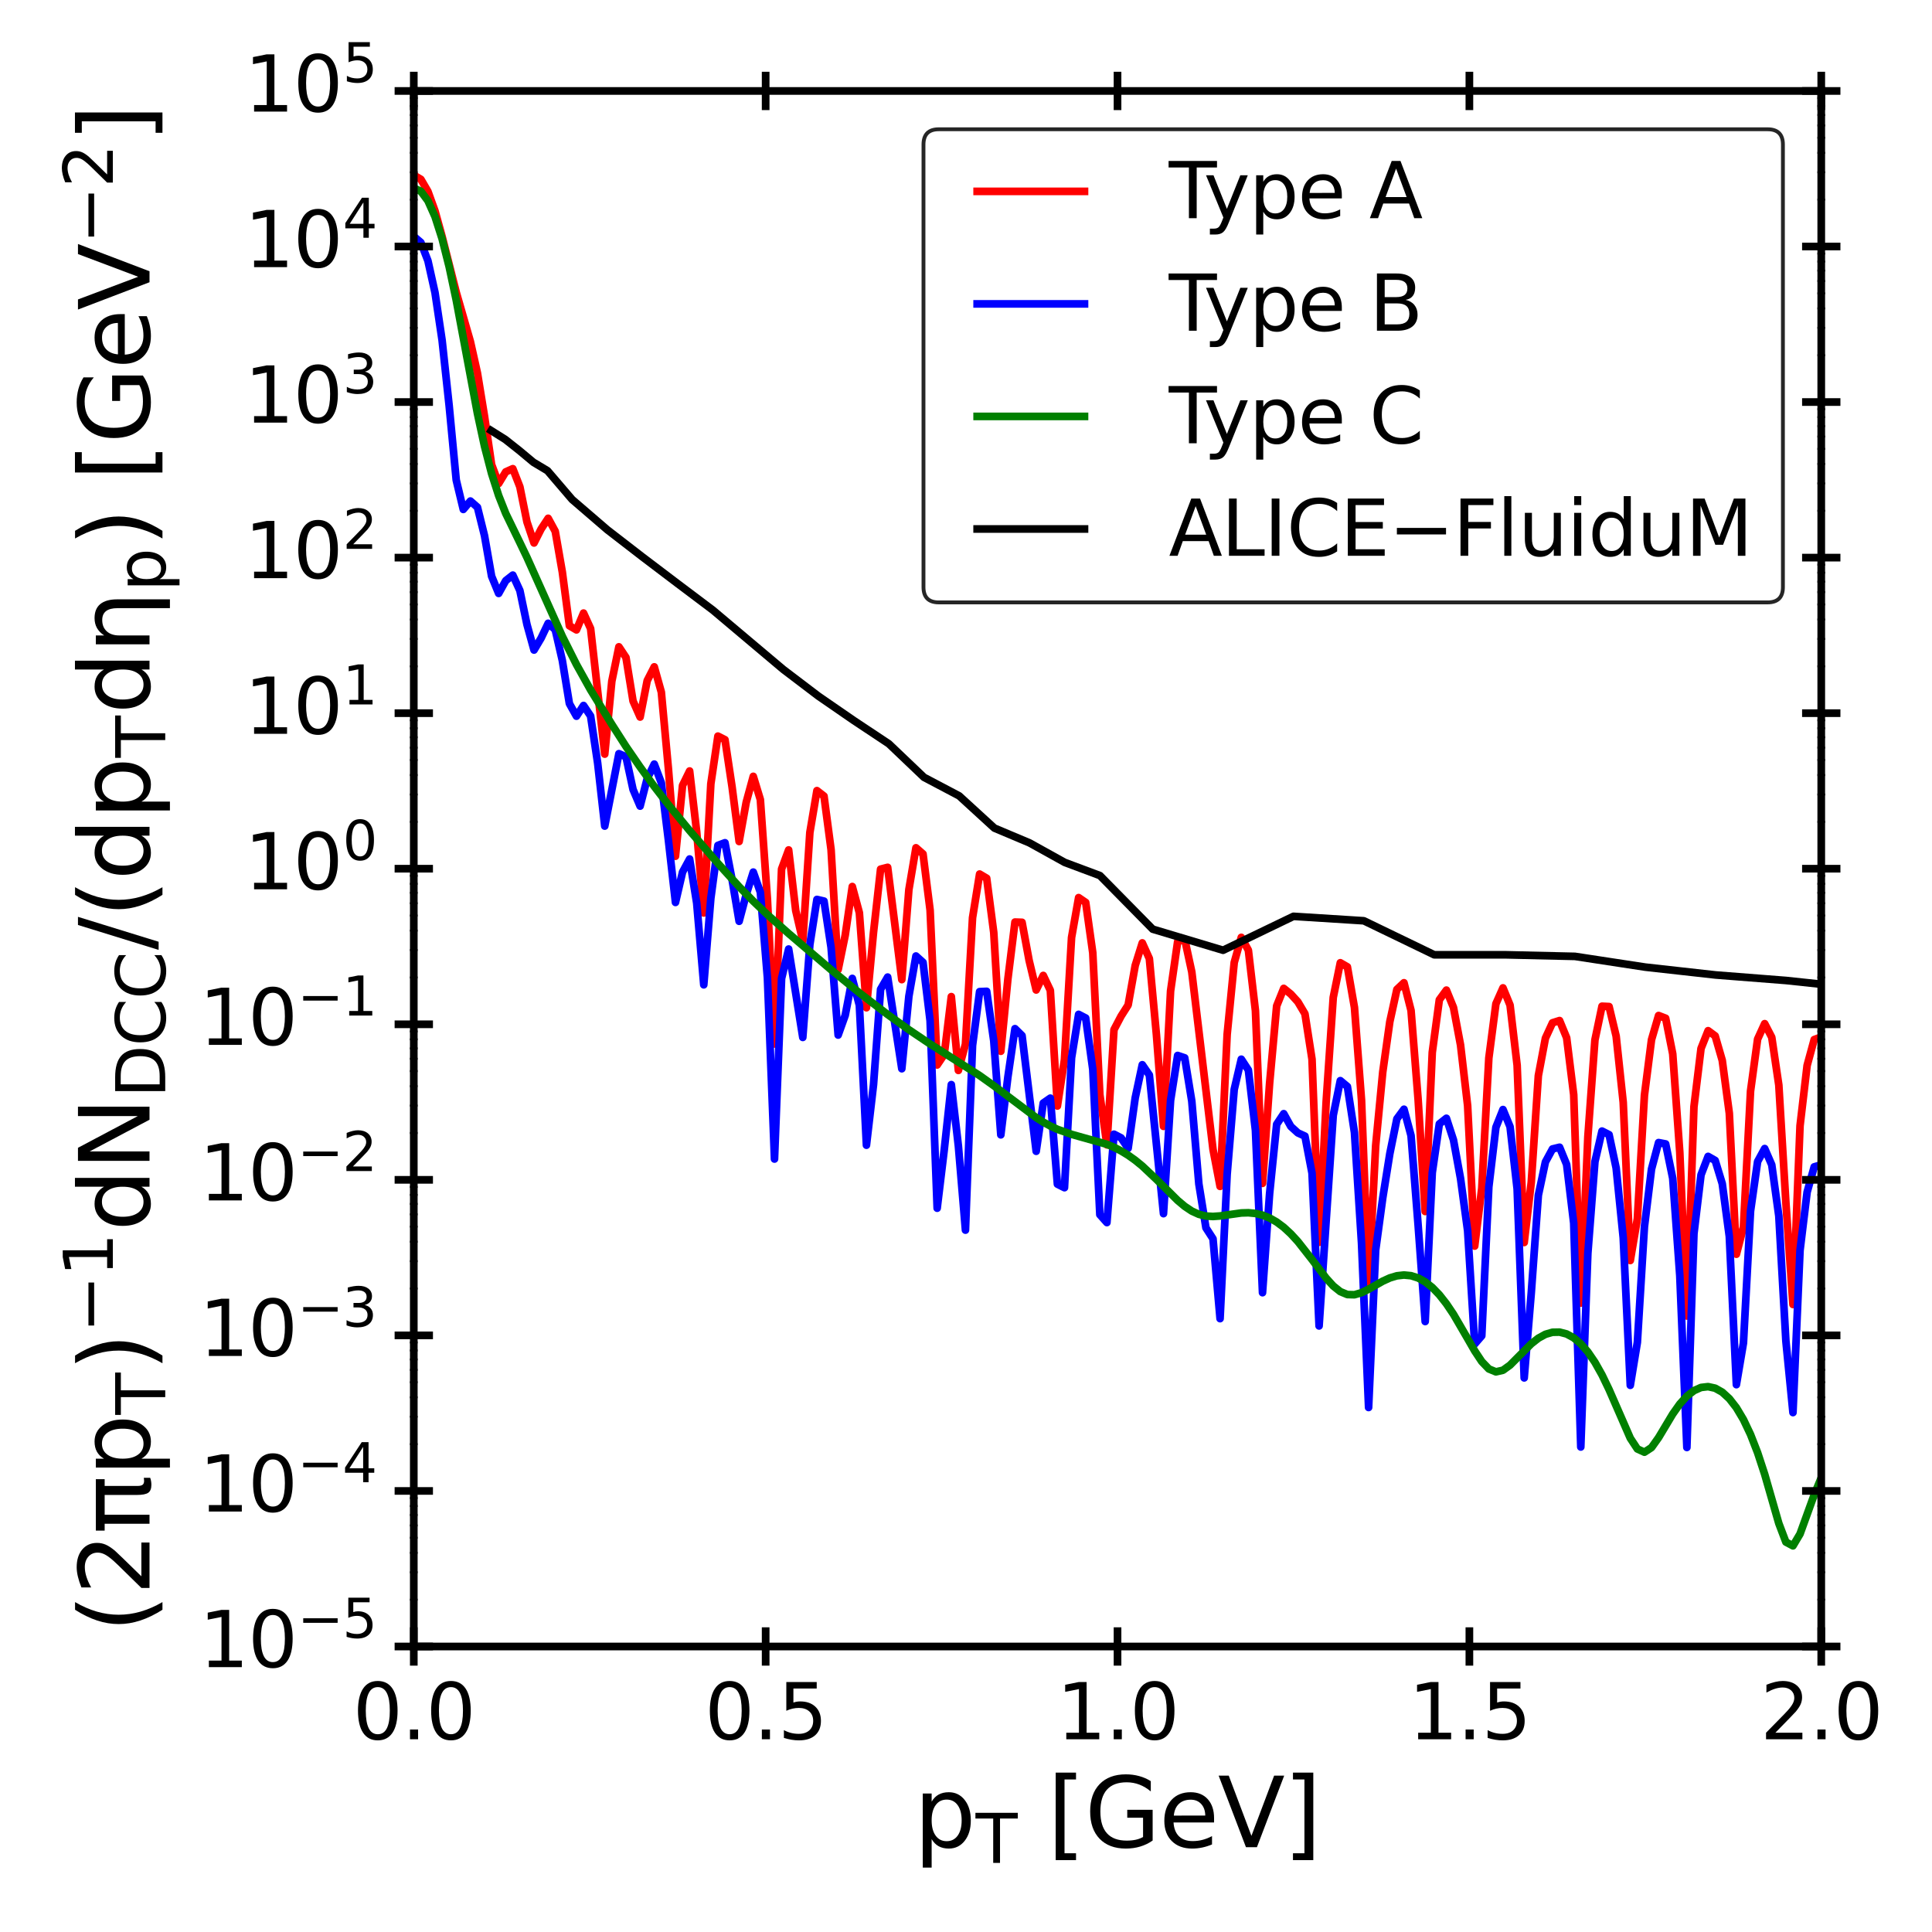 <?xml version="1.0" encoding="utf-8" standalone="no"?>
<!DOCTYPE svg PUBLIC "-//W3C//DTD SVG 1.1//EN"
  "http://www.w3.org/Graphics/SVG/1.1/DTD/svg11.dtd">
<svg xmlns:xlink="http://www.w3.org/1999/xlink" width="504pt" height="504pt" viewBox="0 0 504 504" xmlns="http://www.w3.org/2000/svg" version="1.1">
 <defs>
  <style type="text/css">*{stroke-linejoin: round; stroke-linecap: butt}</style>
 </defs>
 <g id="figure_1">
  <g id="patch_1">
   <path d="M 0 504 
L 504 504 
L 504 0 
L 0 0 
z
" style="fill: #ffffff"/>
  </g>
  <g id="axes_1">
   <g id="patch_2">
    <path d="M 107.945 429.52 
L 475.11 429.52 
L 475.11 23.724 
L 107.945 23.724 
z
" style="fill: #ffffff"/>
   </g>
   <g id="line2d_1">
    <path d="M 107.945 45.709 
L 109.79 46.777 
L 111.635 49.941 
L 113.48 55.045 
L 115.325 61.698 
L 119.015 76.252 
L 122.706 89.088 
L 124.551 97.339 
L 126.396 108.615 
L 128.241 121.192 
L 130.086 126.137 
L 131.931 123.093 
L 133.776 122.265 
L 135.621 127.002 
L 137.466 136.148 
L 139.311 141.646 
L 141.156 138.01 
L 143.001 135.207 
L 144.846 138.61 
L 146.691 149.224 
L 148.536 163.242 
L 150.381 164.318 
L 152.226 159.931 
L 154.071 163.986 
L 157.761 196.727 
L 159.606 177.707 
L 161.451 168.734 
L 163.297 171.514 
L 165.142 182.891 
L 166.987 187.055 
L 168.832 177.568 
L 170.677 173.959 
L 172.522 180.564 
L 174.367 200.534 
L 176.212 223.366 
L 178.057 204.892 
L 179.902 201.126 
L 181.747 217.038 
L 183.592 238.159 
L 185.437 204.465 
L 187.282 192.028 
L 189.127 192.966 
L 190.972 205.265 
L 192.817 219.521 
L 194.662 209.302 
L 196.507 202.523 
L 198.352 208.594 
L 200.198 234.613 
L 202.043 272.35 
L 203.888 226.712 
L 205.733 221.724 
L 207.578 237.521 
L 209.423 245.426 
L 211.268 217.178 
L 213.113 206.246 
L 214.958 207.68 
L 216.803 221.655 
L 218.648 252.947 
L 220.493 243.953 
L 222.338 231.267 
L 224.183 238.124 
L 226.028 262.891 
L 227.873 243.22 
L 229.718 226.737 
L 231.563 226.261 
L 235.253 255.553 
L 237.099 232.077 
L 238.944 221.162 
L 240.789 222.772 
L 242.634 237.415 
L 244.479 277.819 
L 246.324 275.076 
L 248.169 259.988 
L 250.014 279.241 
L 251.859 272.39 
L 253.704 239.415 
L 255.549 228.012 
L 257.394 229.105 
L 259.239 243.262 
L 261.084 274.244 
L 262.929 255.368 
L 264.774 240.536 
L 266.619 240.602 
L 268.464 250.55 
L 270.309 258.256 
L 272.154 254.46 
L 274 258.353 
L 275.845 288.524 
L 277.69 276.413 
L 279.535 244.573 
L 281.38 234.157 
L 283.225 235.418 
L 285.07 248.558 
L 286.915 285.543 
L 288.76 298.654 
L 290.605 268.608 
L 292.451 265.087 
L 294.296 262.187 
L 296.141 251.871 
L 297.986 245.971 
L 299.831 250.062 
L 301.676 269.94 
L 303.521 293.835 
L 305.366 258.536 
L 307.211 245.656 
L 309.056 245.014 
L 310.901 253.558 
L 316.436 299.829 
L 318.281 309.49 
L 320.126 269.856 
L 321.971 251.091 
L 323.816 244.527 
L 325.661 247.882 
L 327.506 263.686 
L 329.351 308.703 
L 331.196 282.656 
L 333.041 262.423 
L 334.886 257.838 
L 336.731 259.324 
L 338.576 261.356 
L 340.421 264.472 
L 342.266 276.33 
L 344.111 324.083 
L 345.956 287.394 
L 347.801 260.208 
L 349.646 251.15 
L 351.491 252.221 
L 353.336 262.815 
L 355.181 287.032 
L 357.026 335.056 
L 358.871 298.852 
L 360.716 279.674 
L 362.561 266.534 
L 364.406 258.111 
L 366.253 256.368 
L 368.098 263.595 
L 369.943 286.802 
L 371.788 316.038 
L 373.633 274.544 
L 375.478 260.818 
L 377.323 258.289 
L 379.168 262.824 
L 381.013 272.637 
L 382.858 288.443 
L 384.703 325.064 
L 386.548 309.989 
L 388.393 276 
L 390.238 261.851 
L 392.083 257.707 
L 393.928 262.209 
L 395.773 277.9 
L 397.618 324.132 
L 399.463 308.383 
L 401.308 280.613 
L 403.153 270.83 
L 404.998 266.815 
L 406.843 266.232 
L 408.688 270.721 
L 410.533 285.578 
L 412.378 339.932 
L 414.223 296.61 
L 416.068 271.296 
L 417.913 262.49 
L 419.758 262.579 
L 421.603 270.298 
L 423.448 287.572 
L 425.293 328.825 
L 427.138 317.937 
L 428.983 285.716 
L 430.828 271.232 
L 432.673 264.916 
L 434.518 265.63 
L 436.363 274.922 
L 438.208 300.645 
L 440.055 343.308 
L 441.9 288.709 
L 443.745 273.519 
L 445.59 268.874 
L 447.435 270.237 
L 449.28 276.618 
L 451.125 290.407 
L 452.97 327.189 
L 454.815 320.107 
L 456.66 284.649 
L 458.505 271.075 
L 460.35 267.042 
L 462.195 270.6 
L 464.04 283.069 
L 465.885 313.76 
L 467.73 340.304 
L 469.575 293.677 
L 471.42 277.957 
L 473.265 271.197 
L 475.11 270.52 
L 475.11 270.52 
" clip-path="url(#p5f7c120ab9)" style="fill: none; stroke: #ff0000; stroke-width: 2; stroke-linecap: square"/>
   </g>
   <g id="line2d_2">
    <path d="M 107.945 61.687 
L 109.79 63.25 
L 111.635 68.034 
L 113.48 76.34 
L 115.325 88.732 
L 117.17 105.827 
L 119.015 125.218 
L 120.86 132.894 
L 122.706 130.705 
L 124.551 132.326 
L 126.396 139.758 
L 128.241 150.318 
L 130.086 154.804 
L 131.931 151.479 
L 133.776 150.03 
L 135.621 154.059 
L 137.466 162.903 
L 139.311 169.576 
L 141.156 166.469 
L 143.001 162.6 
L 144.846 164.27 
L 146.691 172.297 
L 148.536 183.545 
L 150.381 186.833 
L 152.226 184.04 
L 154.071 186.787 
L 155.916 199.122 
L 157.761 215.503 
L 161.451 196.611 
L 163.297 197.418 
L 165.142 205.955 
L 166.987 210.294 
L 168.832 203.124 
L 170.677 199.332 
L 172.522 204.22 
L 174.367 219.177 
L 176.212 235.417 
L 178.057 227.486 
L 179.902 224.087 
L 181.747 235.581 
L 183.592 256.91 
L 185.437 234.313 
L 187.282 220.537 
L 189.127 219.847 
L 190.972 229.445 
L 192.817 240.336 
L 194.662 233.369 
L 196.507 227.504 
L 198.352 232.746 
L 200.198 255.097 
L 202.043 302.358 
L 203.888 255.264 
L 205.733 247.574 
L 209.423 270.63 
L 211.268 246.401 
L 213.113 234.638 
L 214.958 235.068 
L 216.803 247.162 
L 218.648 270.015 
L 220.493 264.855 
L 222.338 255.236 
L 224.183 262.236 
L 226.028 298.749 
L 227.873 282.959 
L 229.718 258.077 
L 231.563 254.889 
L 235.253 278.804 
L 237.099 259.883 
L 238.944 249.394 
L 240.789 251.057 
L 242.634 266.272 
L 244.479 315.184 
L 246.324 299.941 
L 248.169 282.944 
L 250.014 298.971 
L 251.859 320.905 
L 253.704 272.735 
L 255.549 258.686 
L 257.394 258.607 
L 259.239 271.505 
L 261.084 296.049 
L 262.929 280.936 
L 264.774 268.346 
L 266.619 270.164 
L 270.309 300.334 
L 272.154 287.759 
L 274 286.472 
L 275.845 308.905 
L 277.69 309.833 
L 279.535 275.961 
L 281.38 264.615 
L 283.225 265.575 
L 285.07 278.943 
L 286.915 316.864 
L 288.76 318.933 
L 290.605 295.876 
L 292.451 296.832 
L 294.296 299.555 
L 296.141 286.396 
L 297.986 277.758 
L 299.831 280.444 
L 303.521 316.609 
L 305.366 287.069 
L 307.211 275.338 
L 309.056 275.96 
L 310.901 287.262 
L 312.746 308.864 
L 314.591 320.299 
L 316.436 323.165 
L 318.281 343.996 
L 320.126 306.335 
L 321.971 284.197 
L 323.816 276.314 
L 325.661 279.141 
L 327.506 294.868 
L 329.351 337.223 
L 331.196 311.433 
L 333.041 293.303 
L 334.886 290.526 
L 336.731 293.858 
L 338.576 295.537 
L 340.421 296.382 
L 342.266 306.035 
L 344.111 345.901 
L 347.801 290.955 
L 349.646 281.908 
L 351.491 283.444 
L 353.336 295.43 
L 355.181 324.322 
L 357.026 367.172 
L 358.871 326.111 
L 360.716 312.514 
L 362.561 300.969 
L 364.406 291.871 
L 366.253 289.365 
L 368.098 296.243 
L 369.943 319.607 
L 371.788 344.744 
L 373.633 305.911 
L 375.478 293.188 
L 377.323 291.723 
L 379.168 297.39 
L 381.013 307.466 
L 382.858 321.055 
L 384.703 350.604 
L 386.548 348.472 
L 388.393 309.591 
L 390.238 294.076 
L 392.083 289.447 
L 393.928 293.931 
L 395.773 310.128 
L 397.618 359.455 
L 399.463 337.261 
L 401.308 311.807 
L 403.153 303.123 
L 404.998 299.727 
L 406.843 299.278 
L 408.688 303.778 
L 410.533 319.068 
L 412.378 377.48 
L 414.223 326.96 
L 416.068 303.054 
L 417.913 295.063 
L 419.758 296 
L 421.603 304.699 
L 423.448 322.895 
L 425.293 361.39 
L 427.138 350.182 
L 428.983 320.002 
L 430.828 304.994 
L 432.673 298.064 
L 434.518 298.418 
L 436.363 307.384 
L 438.208 332.789 
L 440.055 377.601 
L 441.9 321.799 
L 443.745 306.481 
L 445.59 301.669 
L 447.435 302.725 
L 449.28 308.776 
L 451.125 322.539 
L 452.97 361.217 
L 454.815 350.323 
L 456.66 315.934 
L 458.505 303.019 
L 460.35 299.622 
L 462.195 303.877 
L 464.04 317.208 
L 465.885 349.853 
L 467.73 368.499 
L 469.575 326.171 
L 471.42 310.999 
L 473.265 304.4 
L 475.11 303.866 
L 475.11 303.866 
" clip-path="url(#p5f7c120ab9)" style="fill: none; stroke: #0000ff; stroke-width: 2; stroke-linecap: square"/>
   </g>
   <g id="line2d_3">
    <path d="M 107.945 49.075 
L 109.79 49.902 
L 111.635 52.384 
L 113.48 56.514 
L 115.325 62.27 
L 117.17 69.582 
L 119.015 78.281 
L 124.551 107.872 
L 126.396 116.424 
L 128.241 123.528 
L 130.086 129.285 
L 131.931 133.944 
L 135.621 141.552 
L 137.466 145.402 
L 146.691 165.998 
L 150.381 173.352 
L 154.071 179.982 
L 159.606 188.966 
L 163.297 194.73 
L 166.987 200.094 
L 170.677 205.167 
L 174.367 209.939 
L 179.902 216.68 
L 187.282 225.222 
L 192.817 231.32 
L 196.507 235.085 
L 200.198 238.616 
L 205.733 243.526 
L 216.803 252.978 
L 224.183 259.005 
L 231.563 264.657 
L 237.099 268.624 
L 242.634 272.344 
L 255.549 280.58 
L 259.239 283.214 
L 270.309 291.552 
L 272.154 292.725 
L 274 293.743 
L 275.845 294.603 
L 279.535 295.915 
L 288.76 298.517 
L 290.605 299.296 
L 292.451 300.238 
L 294.296 301.357 
L 296.141 302.671 
L 297.986 304.176 
L 301.676 307.661 
L 307.211 313.149 
L 309.056 314.698 
L 310.901 315.932 
L 312.746 316.775 
L 314.591 317.231 
L 316.436 317.339 
L 318.281 317.205 
L 323.816 316.423 
L 325.661 316.37 
L 327.506 316.546 
L 329.351 316.992 
L 331.196 317.731 
L 333.041 318.783 
L 334.886 320.162 
L 336.731 321.868 
L 338.576 323.878 
L 342.266 328.579 
L 345.956 333.434 
L 347.801 335.468 
L 349.646 336.943 
L 351.491 337.709 
L 353.336 337.758 
L 355.181 337.224 
L 357.026 336.311 
L 360.716 334.218 
L 362.561 333.375 
L 364.406 332.82 
L 366.253 332.613 
L 368.098 332.793 
L 369.943 333.382 
L 371.788 334.398 
L 373.633 335.858 
L 375.478 337.766 
L 377.323 340.11 
L 379.168 342.856 
L 382.858 349.195 
L 384.703 352.401 
L 386.548 355.183 
L 388.393 357.113 
L 390.238 357.874 
L 392.083 357.45 
L 393.928 356.115 
L 399.463 350.546 
L 401.308 349.098 
L 403.153 348.082 
L 404.998 347.546 
L 406.843 347.511 
L 408.688 347.99 
L 410.533 348.998 
L 412.378 350.556 
L 414.223 352.675 
L 416.068 355.379 
L 417.913 358.663 
L 419.758 362.493 
L 425.293 375.176 
L 427.138 377.983 
L 428.983 378.831 
L 430.828 377.627 
L 432.673 375.03 
L 436.363 368.871 
L 438.208 366.262 
L 440.055 364.215 
L 441.9 362.775 
L 443.745 361.947 
L 445.59 361.733 
L 447.435 362.138 
L 449.28 363.173 
L 451.125 364.861 
L 452.97 367.231 
L 454.815 370.33 
L 456.66 374.218 
L 458.505 378.961 
L 460.35 384.586 
L 464.04 397.414 
L 465.885 402.274 
L 467.73 403.262 
L 469.575 400.151 
L 473.265 389.958 
L 475.11 385.508 
L 475.11 385.508 
" clip-path="url(#p5f7c120ab9)" style="fill: none; stroke: #008000; stroke-width: 2; stroke-linecap: square"/>
   </g>
   <g id="line2d_4">
    <path d="M 128.139 112.331 
L 131.811 114.635 
L 135.482 117.536 
L 139.154 120.596 
L 142.826 122.795 
L 149.251 130.302 
L 158.43 138.201 
L 167.609 145.294 
L 176.789 152.253 
L 185.968 159.164 
L 195.147 166.898 
L 204.326 174.629 
L 213.505 181.605 
L 222.684 187.932 
L 231.863 194.029 
L 241.042 202.778 
L 250.222 207.62 
L 259.401 216.021 
L 268.58 219.888 
L 277.759 224.979 
L 286.938 228.413 
L 300.707 242.391 
L 319.065 247.891 
L 337.423 239.045 
L 355.781 240.204 
L 374.14 249.071 
L 392.498 249.071 
L 410.856 249.492 
L 429.214 252.294 
L 447.573 254.341 
L 465.931 255.779 
L 484.289 257.736 
L 502.647 259.213 
L 505 259.584 
" clip-path="url(#p5f7c120ab9)" style="fill: none; stroke: #000000; stroke-width: 2; stroke-linecap: square"/>
   </g>
   <g id="patch_3">
    <path d="M 107.945 429.52 
L 107.945 23.724 
" style="fill: none; stroke: #000000; stroke-width: 2; stroke-linejoin: miter; stroke-linecap: square"/>
   </g>
   <g id="patch_4">
    <path d="M 475.11 429.52 
L 475.11 23.724 
" style="fill: none; stroke: #000000; stroke-width: 2; stroke-linejoin: miter; stroke-linecap: square"/>
   </g>
   <g id="patch_5">
    <path d="M 107.945 429.52 
L 475.11 429.52 
" style="fill: none; stroke: #000000; stroke-width: 2; stroke-linejoin: miter; stroke-linecap: square"/>
   </g>
   <g id="patch_6">
    <path d="M 107.945 23.724 
L 475.11 23.724 
" style="fill: none; stroke: #000000; stroke-width: 2; stroke-linejoin: miter; stroke-linecap: square"/>
   </g>
   <g id="matplotlib.axis_1">
    <g id="xtick_1">
     <g id="line2d_5">
      <defs>
       <path id="mcc9d1e42fb" d="M 0 5 
L 0 -5 
" style="stroke: #000000; stroke-width: 2"/>
      </defs>
      <g>
       <use xlink:href="#mcc9d1e42fb" x="107.945" y="429.52" style="stroke: #000000; stroke-width: 2"/>
      </g>
     </g>
     <g id="line2d_6">
      <g>
       <use xlink:href="#mcc9d1e42fb" x="107.945" y="23.724" style="stroke: #000000; stroke-width: 2"/>
      </g>
     </g>
     <g id="text_1">
      <!-- 0.0 -->
      <g transform="translate(92.042 453.717) scale(0.2 -0.2)">
       <defs>
        <path id="DejaVuSans-30" d="M 2034 4250 
Q 1547 4250 1301 3770 
Q 1056 3291 1056 2328 
Q 1056 1369 1301 889 
Q 1547 409 2034 409 
Q 2525 409 2770 889 
Q 3016 1369 3016 2328 
Q 3016 3291 2770 3770 
Q 2525 4250 2034 4250 
z
M 2034 4750 
Q 2819 4750 3233 4129 
Q 3647 3509 3647 2328 
Q 3647 1150 3233 529 
Q 2819 -91 2034 -91 
Q 1250 -91 836 529 
Q 422 1150 422 2328 
Q 422 3509 836 4129 
Q 1250 4750 2034 4750 
z
" transform="scale(0.016)"/>
        <path id="DejaVuSans-2e" d="M 684 794 
L 1344 794 
L 1344 0 
L 684 0 
L 684 794 
z
" transform="scale(0.016)"/>
       </defs>
       <use xlink:href="#DejaVuSans-30"/>
       <use xlink:href="#DejaVuSans-2e" x="63.623"/>
       <use xlink:href="#DejaVuSans-30" x="95.41"/>
      </g>
     </g>
    </g>
    <g id="xtick_2">
     <g id="line2d_7">
      <g>
       <use xlink:href="#mcc9d1e42fb" x="199.736" y="429.52" style="stroke: #000000; stroke-width: 2"/>
      </g>
     </g>
     <g id="line2d_8">
      <g>
       <use xlink:href="#mcc9d1e42fb" x="199.736" y="23.724" style="stroke: #000000; stroke-width: 2"/>
      </g>
     </g>
     <g id="text_2">
      <!-- 0.5 -->
      <g transform="translate(183.833 453.717) scale(0.2 -0.2)">
       <defs>
        <path id="DejaVuSans-35" d="M 691 4666 
L 3169 4666 
L 3169 4134 
L 1269 4134 
L 1269 2991 
Q 1406 3038 1543 3061 
Q 1681 3084 1819 3084 
Q 2600 3084 3056 2656 
Q 3513 2228 3513 1497 
Q 3513 744 3044 326 
Q 2575 -91 1722 -91 
Q 1428 -91 1123 -41 
Q 819 9 494 109 
L 494 744 
Q 775 591 1075 516 
Q 1375 441 1709 441 
Q 2250 441 2565 725 
Q 2881 1009 2881 1497 
Q 2881 1984 2565 2268 
Q 2250 2553 1709 2553 
Q 1456 2553 1204 2497 
Q 953 2441 691 2322 
L 691 4666 
z
" transform="scale(0.016)"/>
       </defs>
       <use xlink:href="#DejaVuSans-30"/>
       <use xlink:href="#DejaVuSans-2e" x="63.623"/>
       <use xlink:href="#DejaVuSans-35" x="95.41"/>
      </g>
     </g>
    </g>
    <g id="xtick_3">
     <g id="line2d_9">
      <g>
       <use xlink:href="#mcc9d1e42fb" x="291.528" y="429.52" style="stroke: #000000; stroke-width: 2"/>
      </g>
     </g>
     <g id="line2d_10">
      <g>
       <use xlink:href="#mcc9d1e42fb" x="291.528" y="23.724" style="stroke: #000000; stroke-width: 2"/>
      </g>
     </g>
     <g id="text_3">
      <!-- 1.0 -->
      <g transform="translate(275.624 453.717) scale(0.2 -0.2)">
       <defs>
        <path id="DejaVuSans-31" d="M 794 531 
L 1825 531 
L 1825 4091 
L 703 3866 
L 703 4441 
L 1819 4666 
L 2450 4666 
L 2450 531 
L 3481 531 
L 3481 0 
L 794 0 
L 794 531 
z
" transform="scale(0.016)"/>
       </defs>
       <use xlink:href="#DejaVuSans-31"/>
       <use xlink:href="#DejaVuSans-2e" x="63.623"/>
       <use xlink:href="#DejaVuSans-30" x="95.41"/>
      </g>
     </g>
    </g>
    <g id="xtick_4">
     <g id="line2d_11">
      <g>
       <use xlink:href="#mcc9d1e42fb" x="383.319" y="429.52" style="stroke: #000000; stroke-width: 2"/>
      </g>
     </g>
     <g id="line2d_12">
      <g>
       <use xlink:href="#mcc9d1e42fb" x="383.319" y="23.724" style="stroke: #000000; stroke-width: 2"/>
      </g>
     </g>
     <g id="text_4">
      <!-- 1.5 -->
      <g transform="translate(367.416 453.717) scale(0.2 -0.2)">
       <use xlink:href="#DejaVuSans-31"/>
       <use xlink:href="#DejaVuSans-2e" x="63.623"/>
       <use xlink:href="#DejaVuSans-35" x="95.41"/>
      </g>
     </g>
    </g>
    <g id="xtick_5">
     <g id="line2d_13">
      <g>
       <use xlink:href="#mcc9d1e42fb" x="475.11" y="429.52" style="stroke: #000000; stroke-width: 2"/>
      </g>
     </g>
     <g id="line2d_14">
      <g>
       <use xlink:href="#mcc9d1e42fb" x="475.11" y="23.724" style="stroke: #000000; stroke-width: 2"/>
      </g>
     </g>
     <g id="text_5">
      <!-- 2.0 -->
      <g transform="translate(459.207 453.717) scale(0.2 -0.2)">
       <defs>
        <path id="DejaVuSans-32" d="M 1228 531 
L 3431 531 
L 3431 0 
L 469 0 
L 469 531 
Q 828 903 1448 1529 
Q 2069 2156 2228 2338 
Q 2531 2678 2651 2914 
Q 2772 3150 2772 3378 
Q 2772 3750 2511 3984 
Q 2250 4219 1831 4219 
Q 1534 4219 1204 4116 
Q 875 4013 500 3803 
L 500 4441 
Q 881 4594 1212 4672 
Q 1544 4750 1819 4750 
Q 2544 4750 2975 4387 
Q 3406 4025 3406 3419 
Q 3406 3131 3298 2873 
Q 3191 2616 2906 2266 
Q 2828 2175 2409 1742 
Q 1991 1309 1228 531 
z
" transform="scale(0.016)"/>
       </defs>
       <use xlink:href="#DejaVuSans-32"/>
       <use xlink:href="#DejaVuSans-2e" x="63.623"/>
       <use xlink:href="#DejaVuSans-30" x="95.41"/>
      </g>
     </g>
    </g>
    <g id="text_6">
     <!-- $p_T\ [GeV]$ -->
     <g transform="translate(238.403 481.876) scale(0.25 -0.25)">
      <defs>
       <path id="DejaVuSans-70" d="M 1159 525 
L 1159 -1331 
L 581 -1331 
L 581 3500 
L 1159 3500 
L 1159 2969 
Q 1341 3281 1617 3432 
Q 1894 3584 2278 3584 
Q 2916 3584 3314 3078 
Q 3713 2572 3713 1747 
Q 3713 922 3314 415 
Q 2916 -91 2278 -91 
Q 1894 -91 1617 61 
Q 1341 213 1159 525 
z
M 3116 1747 
Q 3116 2381 2855 2742 
Q 2594 3103 2138 3103 
Q 1681 3103 1420 2742 
Q 1159 2381 1159 1747 
Q 1159 1113 1420 752 
Q 1681 391 2138 391 
Q 2594 391 2855 752 
Q 3116 1113 3116 1747 
z
" transform="scale(0.016)"/>
       <path id="DejaVuSans-54" d="M -19 4666 
L 3928 4666 
L 3928 4134 
L 2272 4134 
L 2272 0 
L 1638 0 
L 1638 4134 
L -19 4134 
L -19 4666 
z
" transform="scale(0.016)"/>
       <path id="DejaVuSans-5b" d="M 550 4863 
L 1875 4863 
L 1875 4416 
L 1125 4416 
L 1125 -397 
L 1875 -397 
L 1875 -844 
L 550 -844 
L 550 4863 
z
" transform="scale(0.016)"/>
       <path id="DejaVuSans-47" d="M 3809 666 
L 3809 1919 
L 2778 1919 
L 2778 2438 
L 4434 2438 
L 4434 434 
Q 4069 175 3628 42 
Q 3188 -91 2688 -91 
Q 1594 -91 976 548 
Q 359 1188 359 2328 
Q 359 3472 976 4111 
Q 1594 4750 2688 4750 
Q 3144 4750 3555 4637 
Q 3966 4525 4313 4306 
L 4313 3634 
Q 3963 3931 3569 4081 
Q 3175 4231 2741 4231 
Q 1884 4231 1454 3753 
Q 1025 3275 1025 2328 
Q 1025 1384 1454 906 
Q 1884 428 2741 428 
Q 3075 428 3337 486 
Q 3600 544 3809 666 
z
" transform="scale(0.016)"/>
       <path id="DejaVuSans-65" d="M 3597 1894 
L 3597 1613 
L 953 1613 
Q 991 1019 1311 708 
Q 1631 397 2203 397 
Q 2534 397 2845 478 
Q 3156 559 3463 722 
L 3463 178 
Q 3153 47 2828 -22 
Q 2503 -91 2169 -91 
Q 1331 -91 842 396 
Q 353 884 353 1716 
Q 353 2575 817 3079 
Q 1281 3584 2069 3584 
Q 2775 3584 3186 3129 
Q 3597 2675 3597 1894 
z
M 3022 2063 
Q 3016 2534 2758 2815 
Q 2500 3097 2075 3097 
Q 1594 3097 1305 2825 
Q 1016 2553 972 2059 
L 3022 2063 
z
" transform="scale(0.016)"/>
       <path id="DejaVuSans-56" d="M 1831 0 
L 50 4666 
L 709 4666 
L 2188 738 
L 3669 4666 
L 4325 4666 
L 2547 0 
L 1831 0 
z
" transform="scale(0.016)"/>
       <path id="DejaVuSans-5d" d="M 1947 4863 
L 1947 -844 
L 622 -844 
L 622 -397 
L 1369 -397 
L 1369 4416 
L 622 4416 
L 622 4863 
L 1947 4863 
z
" transform="scale(0.016)"/>
      </defs>
      <use xlink:href="#DejaVuSans-70" transform="translate(0 0.016)"/>
      <use xlink:href="#DejaVuSans-54" transform="translate(64.434 -16.391) scale(0.7)"/>
      <use xlink:href="#DejaVuSans-5b" transform="translate(139.191 0.016)"/>
      <use xlink:href="#DejaVuSans-47" transform="translate(178.204 0.016)"/>
      <use xlink:href="#DejaVuSans-65" transform="translate(255.695 0.016)"/>
      <use xlink:href="#DejaVuSans-56" transform="translate(317.218 0.016)"/>
      <use xlink:href="#DejaVuSans-5d" transform="translate(385.626 0.016)"/>
     </g>
    </g>
   </g>
   <g id="matplotlib.axis_2">
    <g id="ytick_1">
     <g id="line2d_15">
      <defs>
       <path id="m7376f18926" d="M 5 0 
L -5 -0 
" style="stroke: #000000; stroke-width: 2"/>
      </defs>
      <g>
       <use xlink:href="#m7376f18926" x="107.945" y="429.52" style="stroke: #000000; stroke-width: 2"/>
      </g>
     </g>
     <g id="line2d_16">
      <g>
       <use xlink:href="#m7376f18926" x="475.11" y="429.52" style="stroke: #000000; stroke-width: 2"/>
      </g>
     </g>
     <g id="text_7">
      <!-- $\mathdefault{10^{-5}}$ -->
      <g transform="translate(51.945 435.039) scale(0.2 -0.2)">
       <defs>
        <path id="DejaVuSans-2212" d="M 678 2272 
L 4684 2272 
L 4684 1741 
L 678 1741 
L 678 2272 
z
" transform="scale(0.016)"/>
       </defs>
       <use xlink:href="#DejaVuSans-31" transform="translate(0 0.684)"/>
       <use xlink:href="#DejaVuSans-30" transform="translate(63.623 0.684)"/>
       <use xlink:href="#DejaVuSans-2212" transform="translate(128.203 38.966) scale(0.7)"/>
       <use xlink:href="#DejaVuSans-35" transform="translate(186.855 38.966) scale(0.7)"/>
      </g>
     </g>
    </g>
    <g id="ytick_2">
     <g id="line2d_17">
      <g>
       <use xlink:href="#m7376f18926" x="107.945" y="388.94" style="stroke: #000000; stroke-width: 2"/>
      </g>
     </g>
     <g id="line2d_18">
      <g>
       <use xlink:href="#m7376f18926" x="475.11" y="388.94" style="stroke: #000000; stroke-width: 2"/>
      </g>
     </g>
     <g id="text_8">
      <!-- $\mathdefault{10^{-4}}$ -->
      <g transform="translate(51.945 394.459) scale(0.2 -0.2)">
       <defs>
        <path id="DejaVuSans-34" d="M 2419 4116 
L 825 1625 
L 2419 1625 
L 2419 4116 
z
M 2253 4666 
L 3047 4666 
L 3047 1625 
L 3713 1625 
L 3713 1100 
L 3047 1100 
L 3047 0 
L 2419 0 
L 2419 1100 
L 313 1100 
L 313 1709 
L 2253 4666 
z
" transform="scale(0.016)"/>
       </defs>
       <use xlink:href="#DejaVuSans-31" transform="translate(0 0.684)"/>
       <use xlink:href="#DejaVuSans-30" transform="translate(63.623 0.684)"/>
       <use xlink:href="#DejaVuSans-2212" transform="translate(128.203 38.966) scale(0.7)"/>
       <use xlink:href="#DejaVuSans-34" transform="translate(186.855 38.966) scale(0.7)"/>
      </g>
     </g>
    </g>
    <g id="ytick_3">
     <g id="line2d_19">
      <g>
       <use xlink:href="#m7376f18926" x="107.945" y="348.361" style="stroke: #000000; stroke-width: 2"/>
      </g>
     </g>
     <g id="line2d_20">
      <g>
       <use xlink:href="#m7376f18926" x="475.11" y="348.361" style="stroke: #000000; stroke-width: 2"/>
      </g>
     </g>
     <g id="text_9">
      <!-- $\mathdefault{10^{-3}}$ -->
      <g transform="translate(51.945 353.88) scale(0.2 -0.2)">
       <defs>
        <path id="DejaVuSans-33" d="M 2597 2516 
Q 3050 2419 3304 2112 
Q 3559 1806 3559 1356 
Q 3559 666 3084 287 
Q 2609 -91 1734 -91 
Q 1441 -91 1130 -33 
Q 819 25 488 141 
L 488 750 
Q 750 597 1062 519 
Q 1375 441 1716 441 
Q 2309 441 2620 675 
Q 2931 909 2931 1356 
Q 2931 1769 2642 2001 
Q 2353 2234 1838 2234 
L 1294 2234 
L 1294 2753 
L 1863 2753 
Q 2328 2753 2575 2939 
Q 2822 3125 2822 3475 
Q 2822 3834 2567 4026 
Q 2313 4219 1838 4219 
Q 1578 4219 1281 4162 
Q 984 4106 628 3988 
L 628 4550 
Q 988 4650 1302 4700 
Q 1616 4750 1894 4750 
Q 2613 4750 3031 4423 
Q 3450 4097 3450 3541 
Q 3450 3153 3228 2886 
Q 3006 2619 2597 2516 
z
" transform="scale(0.016)"/>
       </defs>
       <use xlink:href="#DejaVuSans-31" transform="translate(0 0.766)"/>
       <use xlink:href="#DejaVuSans-30" transform="translate(63.623 0.766)"/>
       <use xlink:href="#DejaVuSans-2212" transform="translate(128.203 39.047) scale(0.7)"/>
       <use xlink:href="#DejaVuSans-33" transform="translate(186.855 39.047) scale(0.7)"/>
      </g>
     </g>
    </g>
    <g id="ytick_4">
     <g id="line2d_21">
      <g>
       <use xlink:href="#m7376f18926" x="107.945" y="307.781" style="stroke: #000000; stroke-width: 2"/>
      </g>
     </g>
     <g id="line2d_22">
      <g>
       <use xlink:href="#m7376f18926" x="475.11" y="307.781" style="stroke: #000000; stroke-width: 2"/>
      </g>
     </g>
     <g id="text_10">
      <!-- $\mathdefault{10^{-2}}$ -->
      <g transform="translate(51.945 313.3) scale(0.2 -0.2)">
       <use xlink:href="#DejaVuSans-31" transform="translate(0 0.766)"/>
       <use xlink:href="#DejaVuSans-30" transform="translate(63.623 0.766)"/>
       <use xlink:href="#DejaVuSans-2212" transform="translate(128.203 39.047) scale(0.7)"/>
       <use xlink:href="#DejaVuSans-32" transform="translate(186.855 39.047) scale(0.7)"/>
      </g>
     </g>
    </g>
    <g id="ytick_5">
     <g id="line2d_23">
      <g>
       <use xlink:href="#m7376f18926" x="107.945" y="267.202" style="stroke: #000000; stroke-width: 2"/>
      </g>
     </g>
     <g id="line2d_24">
      <g>
       <use xlink:href="#m7376f18926" x="475.11" y="267.202" style="stroke: #000000; stroke-width: 2"/>
      </g>
     </g>
     <g id="text_11">
      <!-- $\mathdefault{10^{-1}}$ -->
      <g transform="translate(51.945 272.72) scale(0.2 -0.2)">
       <use xlink:href="#DejaVuSans-31" transform="translate(0 0.684)"/>
       <use xlink:href="#DejaVuSans-30" transform="translate(63.623 0.684)"/>
       <use xlink:href="#DejaVuSans-2212" transform="translate(128.203 38.966) scale(0.7)"/>
       <use xlink:href="#DejaVuSans-31" transform="translate(186.855 38.966) scale(0.7)"/>
      </g>
     </g>
    </g>
    <g id="ytick_6">
     <g id="line2d_25">
      <g>
       <use xlink:href="#m7376f18926" x="107.945" y="226.622" style="stroke: #000000; stroke-width: 2"/>
      </g>
     </g>
     <g id="line2d_26">
      <g>
       <use xlink:href="#m7376f18926" x="475.11" y="226.622" style="stroke: #000000; stroke-width: 2"/>
      </g>
     </g>
     <g id="text_12">
      <!-- $\mathdefault{10^{0}}$ -->
      <g transform="translate(63.745 232.141) scale(0.2 -0.2)">
       <use xlink:href="#DejaVuSans-31" transform="translate(0 0.766)"/>
       <use xlink:href="#DejaVuSans-30" transform="translate(63.623 0.766)"/>
       <use xlink:href="#DejaVuSans-30" transform="translate(128.203 39.047) scale(0.7)"/>
      </g>
     </g>
    </g>
    <g id="ytick_7">
     <g id="line2d_27">
      <g>
       <use xlink:href="#m7376f18926" x="107.945" y="186.042" style="stroke: #000000; stroke-width: 2"/>
      </g>
     </g>
     <g id="line2d_28">
      <g>
       <use xlink:href="#m7376f18926" x="475.11" y="186.042" style="stroke: #000000; stroke-width: 2"/>
      </g>
     </g>
     <g id="text_13">
      <!-- $\mathdefault{10^{1}}$ -->
      <g transform="translate(63.745 191.561) scale(0.2 -0.2)">
       <use xlink:href="#DejaVuSans-31" transform="translate(0 0.684)"/>
       <use xlink:href="#DejaVuSans-30" transform="translate(63.623 0.684)"/>
       <use xlink:href="#DejaVuSans-31" transform="translate(128.203 38.966) scale(0.7)"/>
      </g>
     </g>
    </g>
    <g id="ytick_8">
     <g id="line2d_29">
      <g>
       <use xlink:href="#m7376f18926" x="107.945" y="145.463" style="stroke: #000000; stroke-width: 2"/>
      </g>
     </g>
     <g id="line2d_30">
      <g>
       <use xlink:href="#m7376f18926" x="475.11" y="145.463" style="stroke: #000000; stroke-width: 2"/>
      </g>
     </g>
     <g id="text_14">
      <!-- $\mathdefault{10^{2}}$ -->
      <g transform="translate(63.745 150.982) scale(0.2 -0.2)">
       <use xlink:href="#DejaVuSans-31" transform="translate(0 0.766)"/>
       <use xlink:href="#DejaVuSans-30" transform="translate(63.623 0.766)"/>
       <use xlink:href="#DejaVuSans-32" transform="translate(128.203 39.047) scale(0.7)"/>
      </g>
     </g>
    </g>
    <g id="ytick_9">
     <g id="line2d_31">
      <g>
       <use xlink:href="#m7376f18926" x="107.945" y="104.883" style="stroke: #000000; stroke-width: 2"/>
      </g>
     </g>
     <g id="line2d_32">
      <g>
       <use xlink:href="#m7376f18926" x="475.11" y="104.883" style="stroke: #000000; stroke-width: 2"/>
      </g>
     </g>
     <g id="text_15">
      <!-- $\mathdefault{10^{3}}$ -->
      <g transform="translate(63.745 110.402) scale(0.2 -0.2)">
       <use xlink:href="#DejaVuSans-31" transform="translate(0 0.766)"/>
       <use xlink:href="#DejaVuSans-30" transform="translate(63.623 0.766)"/>
       <use xlink:href="#DejaVuSans-33" transform="translate(128.203 39.047) scale(0.7)"/>
      </g>
     </g>
    </g>
    <g id="ytick_10">
     <g id="line2d_33">
      <g>
       <use xlink:href="#m7376f18926" x="107.945" y="64.304" style="stroke: #000000; stroke-width: 2"/>
      </g>
     </g>
     <g id="line2d_34">
      <g>
       <use xlink:href="#m7376f18926" x="475.11" y="64.304" style="stroke: #000000; stroke-width: 2"/>
      </g>
     </g>
     <g id="text_16">
      <!-- $\mathdefault{10^{4}}$ -->
      <g transform="translate(63.745 69.822) scale(0.2 -0.2)">
       <use xlink:href="#DejaVuSans-31" transform="translate(0 0.684)"/>
       <use xlink:href="#DejaVuSans-30" transform="translate(63.623 0.684)"/>
       <use xlink:href="#DejaVuSans-34" transform="translate(128.203 38.966) scale(0.7)"/>
      </g>
     </g>
    </g>
    <g id="ytick_11">
     <g id="line2d_35">
      <g>
       <use xlink:href="#m7376f18926" x="107.945" y="23.724" style="stroke: #000000; stroke-width: 2"/>
      </g>
     </g>
     <g id="line2d_36">
      <g>
       <use xlink:href="#m7376f18926" x="475.11" y="23.724" style="stroke: #000000; stroke-width: 2"/>
      </g>
     </g>
     <g id="text_17">
      <!-- $\mathdefault{10^{5}}$ -->
      <g transform="translate(63.745 29.243) scale(0.2 -0.2)">
       <use xlink:href="#DejaVuSans-31" transform="translate(0 0.684)"/>
       <use xlink:href="#DejaVuSans-30" transform="translate(63.623 0.684)"/>
       <use xlink:href="#DejaVuSans-35" transform="translate(128.203 38.966) scale(0.7)"/>
      </g>
     </g>
    </g>
    <g id="ytick_12">
     <g id="line2d_37">
      <defs>
       <path id="m919401f550" d="M 1 0 
L -1 -0 
" style="stroke: #000000; stroke-width: 0.5"/>
      </defs>
      <g>
       <use xlink:href="#m919401f550" x="107.945" y="417.304" style="stroke: #000000; stroke-width: 0.5"/>
      </g>
     </g>
     <g id="line2d_38">
      <g>
       <use xlink:href="#m919401f550" x="475.11" y="417.304" style="stroke: #000000; stroke-width: 0.5"/>
      </g>
     </g>
    </g>
    <g id="ytick_13">
     <g id="line2d_39">
      <g>
       <use xlink:href="#m919401f550" x="107.945" y="410.159" style="stroke: #000000; stroke-width: 0.5"/>
      </g>
     </g>
     <g id="line2d_40">
      <g>
       <use xlink:href="#m919401f550" x="475.11" y="410.159" style="stroke: #000000; stroke-width: 0.5"/>
      </g>
     </g>
    </g>
    <g id="ytick_14">
     <g id="line2d_41">
      <g>
       <use xlink:href="#m919401f550" x="107.945" y="405.089" style="stroke: #000000; stroke-width: 0.5"/>
      </g>
     </g>
     <g id="line2d_42">
      <g>
       <use xlink:href="#m919401f550" x="475.11" y="405.089" style="stroke: #000000; stroke-width: 0.5"/>
      </g>
     </g>
    </g>
    <g id="ytick_15">
     <g id="line2d_43">
      <g>
       <use xlink:href="#m919401f550" x="107.945" y="401.156" style="stroke: #000000; stroke-width: 0.5"/>
      </g>
     </g>
     <g id="line2d_44">
      <g>
       <use xlink:href="#m919401f550" x="475.11" y="401.156" style="stroke: #000000; stroke-width: 0.5"/>
      </g>
     </g>
    </g>
    <g id="ytick_16">
     <g id="line2d_45">
      <g>
       <use xlink:href="#m919401f550" x="107.945" y="397.943" style="stroke: #000000; stroke-width: 0.5"/>
      </g>
     </g>
     <g id="line2d_46">
      <g>
       <use xlink:href="#m919401f550" x="475.11" y="397.943" style="stroke: #000000; stroke-width: 0.5"/>
      </g>
     </g>
    </g>
    <g id="ytick_17">
     <g id="line2d_47">
      <g>
       <use xlink:href="#m919401f550" x="107.945" y="395.226" style="stroke: #000000; stroke-width: 0.5"/>
      </g>
     </g>
     <g id="line2d_48">
      <g>
       <use xlink:href="#m919401f550" x="475.11" y="395.226" style="stroke: #000000; stroke-width: 0.5"/>
      </g>
     </g>
    </g>
    <g id="ytick_18">
     <g id="line2d_49">
      <g>
       <use xlink:href="#m919401f550" x="107.945" y="392.873" style="stroke: #000000; stroke-width: 0.5"/>
      </g>
     </g>
     <g id="line2d_50">
      <g>
       <use xlink:href="#m919401f550" x="475.11" y="392.873" style="stroke: #000000; stroke-width: 0.5"/>
      </g>
     </g>
    </g>
    <g id="ytick_19">
     <g id="line2d_51">
      <g>
       <use xlink:href="#m919401f550" x="107.945" y="390.797" style="stroke: #000000; stroke-width: 0.5"/>
      </g>
     </g>
     <g id="line2d_52">
      <g>
       <use xlink:href="#m919401f550" x="475.11" y="390.797" style="stroke: #000000; stroke-width: 0.5"/>
      </g>
     </g>
    </g>
    <g id="ytick_20">
     <g id="line2d_53">
      <g>
       <use xlink:href="#m919401f550" x="107.945" y="376.725" style="stroke: #000000; stroke-width: 0.5"/>
      </g>
     </g>
     <g id="line2d_54">
      <g>
       <use xlink:href="#m919401f550" x="475.11" y="376.725" style="stroke: #000000; stroke-width: 0.5"/>
      </g>
     </g>
    </g>
    <g id="ytick_21">
     <g id="line2d_55">
      <g>
       <use xlink:href="#m919401f550" x="107.945" y="369.579" style="stroke: #000000; stroke-width: 0.5"/>
      </g>
     </g>
     <g id="line2d_56">
      <g>
       <use xlink:href="#m919401f550" x="475.11" y="369.579" style="stroke: #000000; stroke-width: 0.5"/>
      </g>
     </g>
    </g>
    <g id="ytick_22">
     <g id="line2d_57">
      <g>
       <use xlink:href="#m919401f550" x="107.945" y="364.509" style="stroke: #000000; stroke-width: 0.5"/>
      </g>
     </g>
     <g id="line2d_58">
      <g>
       <use xlink:href="#m919401f550" x="475.11" y="364.509" style="stroke: #000000; stroke-width: 0.5"/>
      </g>
     </g>
    </g>
    <g id="ytick_23">
     <g id="line2d_59">
      <g>
       <use xlink:href="#m919401f550" x="107.945" y="360.576" style="stroke: #000000; stroke-width: 0.5"/>
      </g>
     </g>
     <g id="line2d_60">
      <g>
       <use xlink:href="#m919401f550" x="475.11" y="360.576" style="stroke: #000000; stroke-width: 0.5"/>
      </g>
     </g>
    </g>
    <g id="ytick_24">
     <g id="line2d_61">
      <g>
       <use xlink:href="#m919401f550" x="107.945" y="357.363" style="stroke: #000000; stroke-width: 0.5"/>
      </g>
     </g>
     <g id="line2d_62">
      <g>
       <use xlink:href="#m919401f550" x="475.11" y="357.363" style="stroke: #000000; stroke-width: 0.5"/>
      </g>
     </g>
    </g>
    <g id="ytick_25">
     <g id="line2d_63">
      <g>
       <use xlink:href="#m919401f550" x="107.945" y="354.647" style="stroke: #000000; stroke-width: 0.5"/>
      </g>
     </g>
     <g id="line2d_64">
      <g>
       <use xlink:href="#m919401f550" x="475.11" y="354.647" style="stroke: #000000; stroke-width: 0.5"/>
      </g>
     </g>
    </g>
    <g id="ytick_26">
     <g id="line2d_65">
      <g>
       <use xlink:href="#m919401f550" x="107.945" y="352.293" style="stroke: #000000; stroke-width: 0.5"/>
      </g>
     </g>
     <g id="line2d_66">
      <g>
       <use xlink:href="#m919401f550" x="475.11" y="352.293" style="stroke: #000000; stroke-width: 0.5"/>
      </g>
     </g>
    </g>
    <g id="ytick_27">
     <g id="line2d_67">
      <g>
       <use xlink:href="#m919401f550" x="107.945" y="350.218" style="stroke: #000000; stroke-width: 0.5"/>
      </g>
     </g>
     <g id="line2d_68">
      <g>
       <use xlink:href="#m919401f550" x="475.11" y="350.218" style="stroke: #000000; stroke-width: 0.5"/>
      </g>
     </g>
    </g>
    <g id="ytick_28">
     <g id="line2d_69">
      <g>
       <use xlink:href="#m919401f550" x="107.945" y="336.145" style="stroke: #000000; stroke-width: 0.5"/>
      </g>
     </g>
     <g id="line2d_70">
      <g>
       <use xlink:href="#m919401f550" x="475.11" y="336.145" style="stroke: #000000; stroke-width: 0.5"/>
      </g>
     </g>
    </g>
    <g id="ytick_29">
     <g id="line2d_71">
      <g>
       <use xlink:href="#m919401f550" x="107.945" y="328.999" style="stroke: #000000; stroke-width: 0.5"/>
      </g>
     </g>
     <g id="line2d_72">
      <g>
       <use xlink:href="#m919401f550" x="475.11" y="328.999" style="stroke: #000000; stroke-width: 0.5"/>
      </g>
     </g>
    </g>
    <g id="ytick_30">
     <g id="line2d_73">
      <g>
       <use xlink:href="#m919401f550" x="107.945" y="323.929" style="stroke: #000000; stroke-width: 0.5"/>
      </g>
     </g>
     <g id="line2d_74">
      <g>
       <use xlink:href="#m919401f550" x="475.11" y="323.929" style="stroke: #000000; stroke-width: 0.5"/>
      </g>
     </g>
    </g>
    <g id="ytick_31">
     <g id="line2d_75">
      <g>
       <use xlink:href="#m919401f550" x="107.945" y="319.997" style="stroke: #000000; stroke-width: 0.5"/>
      </g>
     </g>
     <g id="line2d_76">
      <g>
       <use xlink:href="#m919401f550" x="475.11" y="319.997" style="stroke: #000000; stroke-width: 0.5"/>
      </g>
     </g>
    </g>
    <g id="ytick_32">
     <g id="line2d_77">
      <g>
       <use xlink:href="#m919401f550" x="107.945" y="316.784" style="stroke: #000000; stroke-width: 0.5"/>
      </g>
     </g>
     <g id="line2d_78">
      <g>
       <use xlink:href="#m919401f550" x="475.11" y="316.784" style="stroke: #000000; stroke-width: 0.5"/>
      </g>
     </g>
    </g>
    <g id="ytick_33">
     <g id="line2d_79">
      <g>
       <use xlink:href="#m919401f550" x="107.945" y="314.067" style="stroke: #000000; stroke-width: 0.5"/>
      </g>
     </g>
     <g id="line2d_80">
      <g>
       <use xlink:href="#m919401f550" x="475.11" y="314.067" style="stroke: #000000; stroke-width: 0.5"/>
      </g>
     </g>
    </g>
    <g id="ytick_34">
     <g id="line2d_81">
      <g>
       <use xlink:href="#m919401f550" x="107.945" y="311.714" style="stroke: #000000; stroke-width: 0.5"/>
      </g>
     </g>
     <g id="line2d_82">
      <g>
       <use xlink:href="#m919401f550" x="475.11" y="311.714" style="stroke: #000000; stroke-width: 0.5"/>
      </g>
     </g>
    </g>
    <g id="ytick_35">
     <g id="line2d_83">
      <g>
       <use xlink:href="#m919401f550" x="107.945" y="309.638" style="stroke: #000000; stroke-width: 0.5"/>
      </g>
     </g>
     <g id="line2d_84">
      <g>
       <use xlink:href="#m919401f550" x="475.11" y="309.638" style="stroke: #000000; stroke-width: 0.5"/>
      </g>
     </g>
    </g>
    <g id="ytick_36">
     <g id="line2d_85">
      <g>
       <use xlink:href="#m919401f550" x="107.945" y="295.566" style="stroke: #000000; stroke-width: 0.5"/>
      </g>
     </g>
     <g id="line2d_86">
      <g>
       <use xlink:href="#m919401f550" x="475.11" y="295.566" style="stroke: #000000; stroke-width: 0.5"/>
      </g>
     </g>
    </g>
    <g id="ytick_37">
     <g id="line2d_87">
      <g>
       <use xlink:href="#m919401f550" x="107.945" y="288.42" style="stroke: #000000; stroke-width: 0.5"/>
      </g>
     </g>
     <g id="line2d_88">
      <g>
       <use xlink:href="#m919401f550" x="475.11" y="288.42" style="stroke: #000000; stroke-width: 0.5"/>
      </g>
     </g>
    </g>
    <g id="ytick_38">
     <g id="line2d_89">
      <g>
       <use xlink:href="#m919401f550" x="107.945" y="283.35" style="stroke: #000000; stroke-width: 0.5"/>
      </g>
     </g>
     <g id="line2d_90">
      <g>
       <use xlink:href="#m919401f550" x="475.11" y="283.35" style="stroke: #000000; stroke-width: 0.5"/>
      </g>
     </g>
    </g>
    <g id="ytick_39">
     <g id="line2d_91">
      <g>
       <use xlink:href="#m919401f550" x="107.945" y="279.417" style="stroke: #000000; stroke-width: 0.5"/>
      </g>
     </g>
     <g id="line2d_92">
      <g>
       <use xlink:href="#m919401f550" x="475.11" y="279.417" style="stroke: #000000; stroke-width: 0.5"/>
      </g>
     </g>
    </g>
    <g id="ytick_40">
     <g id="line2d_93">
      <g>
       <use xlink:href="#m919401f550" x="107.945" y="276.204" style="stroke: #000000; stroke-width: 0.5"/>
      </g>
     </g>
     <g id="line2d_94">
      <g>
       <use xlink:href="#m919401f550" x="475.11" y="276.204" style="stroke: #000000; stroke-width: 0.5"/>
      </g>
     </g>
    </g>
    <g id="ytick_41">
     <g id="line2d_95">
      <g>
       <use xlink:href="#m919401f550" x="107.945" y="273.487" style="stroke: #000000; stroke-width: 0.5"/>
      </g>
     </g>
     <g id="line2d_96">
      <g>
       <use xlink:href="#m919401f550" x="475.11" y="273.487" style="stroke: #000000; stroke-width: 0.5"/>
      </g>
     </g>
    </g>
    <g id="ytick_42">
     <g id="line2d_97">
      <g>
       <use xlink:href="#m919401f550" x="107.945" y="271.134" style="stroke: #000000; stroke-width: 0.5"/>
      </g>
     </g>
     <g id="line2d_98">
      <g>
       <use xlink:href="#m919401f550" x="475.11" y="271.134" style="stroke: #000000; stroke-width: 0.5"/>
      </g>
     </g>
    </g>
    <g id="ytick_43">
     <g id="line2d_99">
      <g>
       <use xlink:href="#m919401f550" x="107.945" y="269.058" style="stroke: #000000; stroke-width: 0.5"/>
      </g>
     </g>
     <g id="line2d_100">
      <g>
       <use xlink:href="#m919401f550" x="475.11" y="269.058" style="stroke: #000000; stroke-width: 0.5"/>
      </g>
     </g>
    </g>
    <g id="ytick_44">
     <g id="line2d_101">
      <g>
       <use xlink:href="#m919401f550" x="107.945" y="254.986" style="stroke: #000000; stroke-width: 0.5"/>
      </g>
     </g>
     <g id="line2d_102">
      <g>
       <use xlink:href="#m919401f550" x="475.11" y="254.986" style="stroke: #000000; stroke-width: 0.5"/>
      </g>
     </g>
    </g>
    <g id="ytick_45">
     <g id="line2d_103">
      <g>
       <use xlink:href="#m919401f550" x="107.945" y="247.84" style="stroke: #000000; stroke-width: 0.5"/>
      </g>
     </g>
     <g id="line2d_104">
      <g>
       <use xlink:href="#m919401f550" x="475.11" y="247.84" style="stroke: #000000; stroke-width: 0.5"/>
      </g>
     </g>
    </g>
    <g id="ytick_46">
     <g id="line2d_105">
      <g>
       <use xlink:href="#m919401f550" x="107.945" y="242.77" style="stroke: #000000; stroke-width: 0.5"/>
      </g>
     </g>
     <g id="line2d_106">
      <g>
       <use xlink:href="#m919401f550" x="475.11" y="242.77" style="stroke: #000000; stroke-width: 0.5"/>
      </g>
     </g>
    </g>
    <g id="ytick_47">
     <g id="line2d_107">
      <g>
       <use xlink:href="#m919401f550" x="107.945" y="238.838" style="stroke: #000000; stroke-width: 0.5"/>
      </g>
     </g>
     <g id="line2d_108">
      <g>
       <use xlink:href="#m919401f550" x="475.11" y="238.838" style="stroke: #000000; stroke-width: 0.5"/>
      </g>
     </g>
    </g>
    <g id="ytick_48">
     <g id="line2d_109">
      <g>
       <use xlink:href="#m919401f550" x="107.945" y="235.625" style="stroke: #000000; stroke-width: 0.5"/>
      </g>
     </g>
     <g id="line2d_110">
      <g>
       <use xlink:href="#m919401f550" x="475.11" y="235.625" style="stroke: #000000; stroke-width: 0.5"/>
      </g>
     </g>
    </g>
    <g id="ytick_49">
     <g id="line2d_111">
      <g>
       <use xlink:href="#m919401f550" x="107.945" y="232.908" style="stroke: #000000; stroke-width: 0.5"/>
      </g>
     </g>
     <g id="line2d_112">
      <g>
       <use xlink:href="#m919401f550" x="475.11" y="232.908" style="stroke: #000000; stroke-width: 0.5"/>
      </g>
     </g>
    </g>
    <g id="ytick_50">
     <g id="line2d_113">
      <g>
       <use xlink:href="#m919401f550" x="107.945" y="230.555" style="stroke: #000000; stroke-width: 0.5"/>
      </g>
     </g>
     <g id="line2d_114">
      <g>
       <use xlink:href="#m919401f550" x="475.11" y="230.555" style="stroke: #000000; stroke-width: 0.5"/>
      </g>
     </g>
    </g>
    <g id="ytick_51">
     <g id="line2d_115">
      <g>
       <use xlink:href="#m919401f550" x="107.945" y="228.479" style="stroke: #000000; stroke-width: 0.5"/>
      </g>
     </g>
     <g id="line2d_116">
      <g>
       <use xlink:href="#m919401f550" x="475.11" y="228.479" style="stroke: #000000; stroke-width: 0.5"/>
      </g>
     </g>
    </g>
    <g id="ytick_52">
     <g id="line2d_117">
      <g>
       <use xlink:href="#m919401f550" x="107.945" y="214.406" style="stroke: #000000; stroke-width: 0.5"/>
      </g>
     </g>
     <g id="line2d_118">
      <g>
       <use xlink:href="#m919401f550" x="475.11" y="214.406" style="stroke: #000000; stroke-width: 0.5"/>
      </g>
     </g>
    </g>
    <g id="ytick_53">
     <g id="line2d_119">
      <g>
       <use xlink:href="#m919401f550" x="107.945" y="207.261" style="stroke: #000000; stroke-width: 0.5"/>
      </g>
     </g>
     <g id="line2d_120">
      <g>
       <use xlink:href="#m919401f550" x="475.11" y="207.261" style="stroke: #000000; stroke-width: 0.5"/>
      </g>
     </g>
    </g>
    <g id="ytick_54">
     <g id="line2d_121">
      <g>
       <use xlink:href="#m919401f550" x="107.945" y="202.191" style="stroke: #000000; stroke-width: 0.5"/>
      </g>
     </g>
     <g id="line2d_122">
      <g>
       <use xlink:href="#m919401f550" x="475.11" y="202.191" style="stroke: #000000; stroke-width: 0.5"/>
      </g>
     </g>
    </g>
    <g id="ytick_55">
     <g id="line2d_123">
      <g>
       <use xlink:href="#m919401f550" x="107.945" y="198.258" style="stroke: #000000; stroke-width: 0.5"/>
      </g>
     </g>
     <g id="line2d_124">
      <g>
       <use xlink:href="#m919401f550" x="475.11" y="198.258" style="stroke: #000000; stroke-width: 0.5"/>
      </g>
     </g>
    </g>
    <g id="ytick_56">
     <g id="line2d_125">
      <g>
       <use xlink:href="#m919401f550" x="107.945" y="195.045" style="stroke: #000000; stroke-width: 0.5"/>
      </g>
     </g>
     <g id="line2d_126">
      <g>
       <use xlink:href="#m919401f550" x="475.11" y="195.045" style="stroke: #000000; stroke-width: 0.5"/>
      </g>
     </g>
    </g>
    <g id="ytick_57">
     <g id="line2d_127">
      <g>
       <use xlink:href="#m919401f550" x="107.945" y="192.328" style="stroke: #000000; stroke-width: 0.5"/>
      </g>
     </g>
     <g id="line2d_128">
      <g>
       <use xlink:href="#m919401f550" x="475.11" y="192.328" style="stroke: #000000; stroke-width: 0.5"/>
      </g>
     </g>
    </g>
    <g id="ytick_58">
     <g id="line2d_129">
      <g>
       <use xlink:href="#m919401f550" x="107.945" y="189.975" style="stroke: #000000; stroke-width: 0.5"/>
      </g>
     </g>
     <g id="line2d_130">
      <g>
       <use xlink:href="#m919401f550" x="475.11" y="189.975" style="stroke: #000000; stroke-width: 0.5"/>
      </g>
     </g>
    </g>
    <g id="ytick_59">
     <g id="line2d_131">
      <g>
       <use xlink:href="#m919401f550" x="107.945" y="187.899" style="stroke: #000000; stroke-width: 0.5"/>
      </g>
     </g>
     <g id="line2d_132">
      <g>
       <use xlink:href="#m919401f550" x="475.11" y="187.899" style="stroke: #000000; stroke-width: 0.5"/>
      </g>
     </g>
    </g>
    <g id="ytick_60">
     <g id="line2d_133">
      <g>
       <use xlink:href="#m919401f550" x="107.945" y="173.827" style="stroke: #000000; stroke-width: 0.5"/>
      </g>
     </g>
     <g id="line2d_134">
      <g>
       <use xlink:href="#m919401f550" x="475.11" y="173.827" style="stroke: #000000; stroke-width: 0.5"/>
      </g>
     </g>
    </g>
    <g id="ytick_61">
     <g id="line2d_135">
      <g>
       <use xlink:href="#m919401f550" x="107.945" y="166.681" style="stroke: #000000; stroke-width: 0.5"/>
      </g>
     </g>
     <g id="line2d_136">
      <g>
       <use xlink:href="#m919401f550" x="475.11" y="166.681" style="stroke: #000000; stroke-width: 0.5"/>
      </g>
     </g>
    </g>
    <g id="ytick_62">
     <g id="line2d_137">
      <g>
       <use xlink:href="#m919401f550" x="107.945" y="161.611" style="stroke: #000000; stroke-width: 0.5"/>
      </g>
     </g>
     <g id="line2d_138">
      <g>
       <use xlink:href="#m919401f550" x="475.11" y="161.611" style="stroke: #000000; stroke-width: 0.5"/>
      </g>
     </g>
    </g>
    <g id="ytick_63">
     <g id="line2d_139">
      <g>
       <use xlink:href="#m919401f550" x="107.945" y="157.678" style="stroke: #000000; stroke-width: 0.5"/>
      </g>
     </g>
     <g id="line2d_140">
      <g>
       <use xlink:href="#m919401f550" x="475.11" y="157.678" style="stroke: #000000; stroke-width: 0.5"/>
      </g>
     </g>
    </g>
    <g id="ytick_64">
     <g id="line2d_141">
      <g>
       <use xlink:href="#m919401f550" x="107.945" y="154.465" style="stroke: #000000; stroke-width: 0.5"/>
      </g>
     </g>
     <g id="line2d_142">
      <g>
       <use xlink:href="#m919401f550" x="475.11" y="154.465" style="stroke: #000000; stroke-width: 0.5"/>
      </g>
     </g>
    </g>
    <g id="ytick_65">
     <g id="line2d_143">
      <g>
       <use xlink:href="#m919401f550" x="107.945" y="151.749" style="stroke: #000000; stroke-width: 0.5"/>
      </g>
     </g>
     <g id="line2d_144">
      <g>
       <use xlink:href="#m919401f550" x="475.11" y="151.749" style="stroke: #000000; stroke-width: 0.5"/>
      </g>
     </g>
    </g>
    <g id="ytick_66">
     <g id="line2d_145">
      <g>
       <use xlink:href="#m919401f550" x="107.945" y="149.395" style="stroke: #000000; stroke-width: 0.5"/>
      </g>
     </g>
     <g id="line2d_146">
      <g>
       <use xlink:href="#m919401f550" x="475.11" y="149.395" style="stroke: #000000; stroke-width: 0.5"/>
      </g>
     </g>
    </g>
    <g id="ytick_67">
     <g id="line2d_147">
      <g>
       <use xlink:href="#m919401f550" x="107.945" y="147.32" style="stroke: #000000; stroke-width: 0.5"/>
      </g>
     </g>
     <g id="line2d_148">
      <g>
       <use xlink:href="#m919401f550" x="475.11" y="147.32" style="stroke: #000000; stroke-width: 0.5"/>
      </g>
     </g>
    </g>
    <g id="ytick_68">
     <g id="line2d_149">
      <g>
       <use xlink:href="#m919401f550" x="107.945" y="133.247" style="stroke: #000000; stroke-width: 0.5"/>
      </g>
     </g>
     <g id="line2d_150">
      <g>
       <use xlink:href="#m919401f550" x="475.11" y="133.247" style="stroke: #000000; stroke-width: 0.5"/>
      </g>
     </g>
    </g>
    <g id="ytick_69">
     <g id="line2d_151">
      <g>
       <use xlink:href="#m919401f550" x="107.945" y="126.101" style="stroke: #000000; stroke-width: 0.5"/>
      </g>
     </g>
     <g id="line2d_152">
      <g>
       <use xlink:href="#m919401f550" x="475.11" y="126.101" style="stroke: #000000; stroke-width: 0.5"/>
      </g>
     </g>
    </g>
    <g id="ytick_70">
     <g id="line2d_153">
      <g>
       <use xlink:href="#m919401f550" x="107.945" y="121.031" style="stroke: #000000; stroke-width: 0.5"/>
      </g>
     </g>
     <g id="line2d_154">
      <g>
       <use xlink:href="#m919401f550" x="475.11" y="121.031" style="stroke: #000000; stroke-width: 0.5"/>
      </g>
     </g>
    </g>
    <g id="ytick_71">
     <g id="line2d_155">
      <g>
       <use xlink:href="#m919401f550" x="107.945" y="117.099" style="stroke: #000000; stroke-width: 0.5"/>
      </g>
     </g>
     <g id="line2d_156">
      <g>
       <use xlink:href="#m919401f550" x="475.11" y="117.099" style="stroke: #000000; stroke-width: 0.5"/>
      </g>
     </g>
    </g>
    <g id="ytick_72">
     <g id="line2d_157">
      <g>
       <use xlink:href="#m919401f550" x="107.945" y="113.886" style="stroke: #000000; stroke-width: 0.5"/>
      </g>
     </g>
     <g id="line2d_158">
      <g>
       <use xlink:href="#m919401f550" x="475.11" y="113.886" style="stroke: #000000; stroke-width: 0.5"/>
      </g>
     </g>
    </g>
    <g id="ytick_73">
     <g id="line2d_159">
      <g>
       <use xlink:href="#m919401f550" x="107.945" y="111.169" style="stroke: #000000; stroke-width: 0.5"/>
      </g>
     </g>
     <g id="line2d_160">
      <g>
       <use xlink:href="#m919401f550" x="475.11" y="111.169" style="stroke: #000000; stroke-width: 0.5"/>
      </g>
     </g>
    </g>
    <g id="ytick_74">
     <g id="line2d_161">
      <g>
       <use xlink:href="#m919401f550" x="107.945" y="108.816" style="stroke: #000000; stroke-width: 0.5"/>
      </g>
     </g>
     <g id="line2d_162">
      <g>
       <use xlink:href="#m919401f550" x="475.11" y="108.816" style="stroke: #000000; stroke-width: 0.5"/>
      </g>
     </g>
    </g>
    <g id="ytick_75">
     <g id="line2d_163">
      <g>
       <use xlink:href="#m919401f550" x="107.945" y="106.74" style="stroke: #000000; stroke-width: 0.5"/>
      </g>
     </g>
     <g id="line2d_164">
      <g>
       <use xlink:href="#m919401f550" x="475.11" y="106.74" style="stroke: #000000; stroke-width: 0.5"/>
      </g>
     </g>
    </g>
    <g id="ytick_76">
     <g id="line2d_165">
      <g>
       <use xlink:href="#m919401f550" x="107.945" y="92.668" style="stroke: #000000; stroke-width: 0.5"/>
      </g>
     </g>
     <g id="line2d_166">
      <g>
       <use xlink:href="#m919401f550" x="475.11" y="92.668" style="stroke: #000000; stroke-width: 0.5"/>
      </g>
     </g>
    </g>
    <g id="ytick_77">
     <g id="line2d_167">
      <g>
       <use xlink:href="#m919401f550" x="107.945" y="85.522" style="stroke: #000000; stroke-width: 0.5"/>
      </g>
     </g>
     <g id="line2d_168">
      <g>
       <use xlink:href="#m919401f550" x="475.11" y="85.522" style="stroke: #000000; stroke-width: 0.5"/>
      </g>
     </g>
    </g>
    <g id="ytick_78">
     <g id="line2d_169">
      <g>
       <use xlink:href="#m919401f550" x="107.945" y="80.452" style="stroke: #000000; stroke-width: 0.5"/>
      </g>
     </g>
     <g id="line2d_170">
      <g>
       <use xlink:href="#m919401f550" x="475.11" y="80.452" style="stroke: #000000; stroke-width: 0.5"/>
      </g>
     </g>
    </g>
    <g id="ytick_79">
     <g id="line2d_171">
      <g>
       <use xlink:href="#m919401f550" x="107.945" y="76.519" style="stroke: #000000; stroke-width: 0.5"/>
      </g>
     </g>
     <g id="line2d_172">
      <g>
       <use xlink:href="#m919401f550" x="475.11" y="76.519" style="stroke: #000000; stroke-width: 0.5"/>
      </g>
     </g>
    </g>
    <g id="ytick_80">
     <g id="line2d_173">
      <g>
       <use xlink:href="#m919401f550" x="107.945" y="73.306" style="stroke: #000000; stroke-width: 0.5"/>
      </g>
     </g>
     <g id="line2d_174">
      <g>
       <use xlink:href="#m919401f550" x="475.11" y="73.306" style="stroke: #000000; stroke-width: 0.5"/>
      </g>
     </g>
    </g>
    <g id="ytick_81">
     <g id="line2d_175">
      <g>
       <use xlink:href="#m919401f550" x="107.945" y="70.589" style="stroke: #000000; stroke-width: 0.5"/>
      </g>
     </g>
     <g id="line2d_176">
      <g>
       <use xlink:href="#m919401f550" x="475.11" y="70.589" style="stroke: #000000; stroke-width: 0.5"/>
      </g>
     </g>
    </g>
    <g id="ytick_82">
     <g id="line2d_177">
      <g>
       <use xlink:href="#m919401f550" x="107.945" y="68.236" style="stroke: #000000; stroke-width: 0.5"/>
      </g>
     </g>
     <g id="line2d_178">
      <g>
       <use xlink:href="#m919401f550" x="475.11" y="68.236" style="stroke: #000000; stroke-width: 0.5"/>
      </g>
     </g>
    </g>
    <g id="ytick_83">
     <g id="line2d_179">
      <g>
       <use xlink:href="#m919401f550" x="107.945" y="66.16" style="stroke: #000000; stroke-width: 0.5"/>
      </g>
     </g>
     <g id="line2d_180">
      <g>
       <use xlink:href="#m919401f550" x="475.11" y="66.16" style="stroke: #000000; stroke-width: 0.5"/>
      </g>
     </g>
    </g>
    <g id="ytick_84">
     <g id="line2d_181">
      <g>
       <use xlink:href="#m919401f550" x="107.945" y="52.088" style="stroke: #000000; stroke-width: 0.5"/>
      </g>
     </g>
     <g id="line2d_182">
      <g>
       <use xlink:href="#m919401f550" x="475.11" y="52.088" style="stroke: #000000; stroke-width: 0.5"/>
      </g>
     </g>
    </g>
    <g id="ytick_85">
     <g id="line2d_183">
      <g>
       <use xlink:href="#m919401f550" x="107.945" y="44.942" style="stroke: #000000; stroke-width: 0.5"/>
      </g>
     </g>
     <g id="line2d_184">
      <g>
       <use xlink:href="#m919401f550" x="475.11" y="44.942" style="stroke: #000000; stroke-width: 0.5"/>
      </g>
     </g>
    </g>
    <g id="ytick_86">
     <g id="line2d_185">
      <g>
       <use xlink:href="#m919401f550" x="107.945" y="39.872" style="stroke: #000000; stroke-width: 0.5"/>
      </g>
     </g>
     <g id="line2d_186">
      <g>
       <use xlink:href="#m919401f550" x="475.11" y="39.872" style="stroke: #000000; stroke-width: 0.5"/>
      </g>
     </g>
    </g>
    <g id="ytick_87">
     <g id="line2d_187">
      <g>
       <use xlink:href="#m919401f550" x="107.945" y="35.94" style="stroke: #000000; stroke-width: 0.5"/>
      </g>
     </g>
     <g id="line2d_188">
      <g>
       <use xlink:href="#m919401f550" x="475.11" y="35.94" style="stroke: #000000; stroke-width: 0.5"/>
      </g>
     </g>
    </g>
    <g id="ytick_88">
     <g id="line2d_189">
      <g>
       <use xlink:href="#m919401f550" x="107.945" y="32.727" style="stroke: #000000; stroke-width: 0.5"/>
      </g>
     </g>
     <g id="line2d_190">
      <g>
       <use xlink:href="#m919401f550" x="475.11" y="32.727" style="stroke: #000000; stroke-width: 0.5"/>
      </g>
     </g>
    </g>
    <g id="ytick_89">
     <g id="line2d_191">
      <g>
       <use xlink:href="#m919401f550" x="107.945" y="30.01" style="stroke: #000000; stroke-width: 0.5"/>
      </g>
     </g>
     <g id="line2d_192">
      <g>
       <use xlink:href="#m919401f550" x="475.11" y="30.01" style="stroke: #000000; stroke-width: 0.5"/>
      </g>
     </g>
    </g>
    <g id="ytick_90">
     <g id="line2d_193">
      <g>
       <use xlink:href="#m919401f550" x="107.945" y="27.657" style="stroke: #000000; stroke-width: 0.5"/>
      </g>
     </g>
     <g id="line2d_194">
      <g>
       <use xlink:href="#m919401f550" x="475.11" y="27.657" style="stroke: #000000; stroke-width: 0.5"/>
      </g>
     </g>
    </g>
    <g id="ytick_91">
     <g id="line2d_195">
      <g>
       <use xlink:href="#m919401f550" x="107.945" y="25.581" style="stroke: #000000; stroke-width: 0.5"/>
      </g>
     </g>
     <g id="line2d_196">
      <g>
       <use xlink:href="#m919401f550" x="475.11" y="25.581" style="stroke: #000000; stroke-width: 0.5"/>
      </g>
     </g>
    </g>
    <g id="text_18">
     <!-- $(2\pi p_T)^{-1}dN_{DCC}/(dp_Td\eta_p)\ [GeV^{-2}]$ -->
     <g transform="translate(39.195 425.872) rotate(-90) scale(0.25 -0.25)">
      <defs>
       <path id="DejaVuSans-28" d="M 1984 4856 
Q 1566 4138 1362 3434 
Q 1159 2731 1159 2009 
Q 1159 1288 1364 580 
Q 1569 -128 1984 -844 
L 1484 -844 
Q 1016 -109 783 600 
Q 550 1309 550 2009 
Q 550 2706 781 3412 
Q 1013 4119 1484 4856 
L 1984 4856 
z
" transform="scale(0.016)"/>
       <path id="DejaVuSans-3c0" d="M 231 3500 
L 3584 3500 
L 3584 2925 
L 3144 2925 
L 3144 775 
Q 3144 550 3220 451 
Q 3297 353 3469 353 
Q 3516 353 3584 361 
Q 3653 369 3675 372 
L 3675 -44 
Q 3566 -84 3450 -103 
Q 3334 -122 3219 -122 
Q 2844 -122 2700 83 
Q 2556 288 2556 838 
L 2556 2925 
L 1266 2925 
L 1266 0 
L 678 0 
L 678 2925 
L 231 2925 
L 231 3500 
z
" transform="scale(0.016)"/>
       <path id="DejaVuSans-29" d="M 513 4856 
L 1013 4856 
Q 1481 4119 1714 3412 
Q 1947 2706 1947 2009 
Q 1947 1309 1714 600 
Q 1481 -109 1013 -844 
L 513 -844 
Q 928 -128 1133 580 
Q 1338 1288 1338 2009 
Q 1338 2731 1133 3434 
Q 928 4138 513 4856 
z
" transform="scale(0.016)"/>
       <path id="DejaVuSans-64" d="M 2906 2969 
L 2906 4863 
L 3481 4863 
L 3481 0 
L 2906 0 
L 2906 525 
Q 2725 213 2448 61 
Q 2172 -91 1784 -91 
Q 1150 -91 751 415 
Q 353 922 353 1747 
Q 353 2572 751 3078 
Q 1150 3584 1784 3584 
Q 2172 3584 2448 3432 
Q 2725 3281 2906 2969 
z
M 947 1747 
Q 947 1113 1208 752 
Q 1469 391 1925 391 
Q 2381 391 2643 752 
Q 2906 1113 2906 1747 
Q 2906 2381 2643 2742 
Q 2381 3103 1925 3103 
Q 1469 3103 1208 2742 
Q 947 2381 947 1747 
z
" transform="scale(0.016)"/>
       <path id="DejaVuSans-4e" d="M 628 4666 
L 1478 4666 
L 3547 763 
L 3547 4666 
L 4159 4666 
L 4159 0 
L 3309 0 
L 1241 3903 
L 1241 0 
L 628 0 
L 628 4666 
z
" transform="scale(0.016)"/>
       <path id="DejaVuSans-44" d="M 1259 4147 
L 1259 519 
L 2022 519 
Q 2988 519 3436 956 
Q 3884 1394 3884 2338 
Q 3884 3275 3436 3711 
Q 2988 4147 2022 4147 
L 1259 4147 
z
M 628 4666 
L 1925 4666 
Q 3281 4666 3915 4102 
Q 4550 3538 4550 2338 
Q 4550 1131 3912 565 
Q 3275 0 1925 0 
L 628 0 
L 628 4666 
z
" transform="scale(0.016)"/>
       <path id="DejaVuSans-43" d="M 4122 4306 
L 4122 3641 
Q 3803 3938 3442 4084 
Q 3081 4231 2675 4231 
Q 1875 4231 1450 3742 
Q 1025 3253 1025 2328 
Q 1025 1406 1450 917 
Q 1875 428 2675 428 
Q 3081 428 3442 575 
Q 3803 722 4122 1019 
L 4122 359 
Q 3791 134 3420 21 
Q 3050 -91 2638 -91 
Q 1578 -91 968 557 
Q 359 1206 359 2328 
Q 359 3453 968 4101 
Q 1578 4750 2638 4750 
Q 3056 4750 3426 4639 
Q 3797 4528 4122 4306 
z
" transform="scale(0.016)"/>
       <path id="DejaVuSans-2f" d="M 1625 4666 
L 2156 4666 
L 531 -594 
L 0 -594 
L 1625 4666 
z
" transform="scale(0.016)"/>
       <path id="DejaVuSans-3b7" d="M 3513 2113 
L 3513 -1331 
L 2938 -1331 
L 2938 2094 
Q 2938 2591 2744 2837 
Q 2550 3084 2163 3084 
Q 1697 3084 1428 2787 
Q 1159 2491 1159 1978 
L 1159 0 
L 581 0 
L 581 3500 
L 1159 3500 
L 1159 2956 
Q 1366 3272 1644 3428 
Q 1925 3584 2291 3584 
Q 2894 3584 3203 3213 
Q 3513 2838 3513 2113 
z
" transform="scale(0.016)"/>
      </defs>
      <use xlink:href="#DejaVuSans-28" transform="translate(0 0.766)"/>
      <use xlink:href="#DejaVuSans-32" transform="translate(39.014 0.766)"/>
      <use xlink:href="#DejaVuSans-3c0" transform="translate(102.637 0.766)"/>
      <use xlink:href="#DejaVuSans-70" transform="translate(162.842 0.766)"/>
      <use xlink:href="#DejaVuSans-54" transform="translate(227.275 -15.641) scale(0.7)"/>
      <use xlink:href="#DejaVuSans-29" transform="translate(272.769 0.766)"/>
      <use xlink:href="#DejaVuSans-2212" transform="translate(312.739 39.047) scale(0.7)"/>
      <use xlink:href="#DejaVuSans-31" transform="translate(371.392 39.047) scale(0.7)"/>
      <use xlink:href="#DejaVuSans-64" transform="translate(418.662 0.766)"/>
      <use xlink:href="#DejaVuSans-4e" transform="translate(482.139 0.766)"/>
      <use xlink:href="#DejaVuSans-44" transform="translate(557.9 -15.641) scale(0.7)"/>
      <use xlink:href="#DejaVuSans-43" transform="translate(611.802 -15.641) scale(0.7)"/>
      <use xlink:href="#DejaVuSans-43" transform="translate(660.679 -15.641) scale(0.7)"/>
      <use xlink:href="#DejaVuSans-2f" transform="translate(712.29 0.766)"/>
      <use xlink:href="#DejaVuSans-28" transform="translate(745.981 0.766)"/>
      <use xlink:href="#DejaVuSans-64" transform="translate(784.995 0.766)"/>
      <use xlink:href="#DejaVuSans-70" transform="translate(848.472 0.766)"/>
      <use xlink:href="#DejaVuSans-54" transform="translate(912.905 -15.641) scale(0.7)"/>
      <use xlink:href="#DejaVuSans-64" transform="translate(958.398 0.766)"/>
      <use xlink:href="#DejaVuSans-3b7" transform="translate(1021.875 0.766)"/>
      <use xlink:href="#DejaVuSans-70" transform="translate(1086.211 -15.641) scale(0.7)"/>
      <use xlink:href="#DejaVuSans-29" transform="translate(1133.379 0.766)"/>
      <use xlink:href="#DejaVuSans-5b" transform="translate(1201.657 0.766)"/>
      <use xlink:href="#DejaVuSans-47" transform="translate(1240.67 0.766)"/>
      <use xlink:href="#DejaVuSans-65" transform="translate(1318.161 0.766)"/>
      <use xlink:href="#DejaVuSans-56" transform="translate(1379.684 0.766)"/>
      <use xlink:href="#DejaVuSans-2212" transform="translate(1449.049 39.047) scale(0.7)"/>
      <use xlink:href="#DejaVuSans-32" transform="translate(1507.702 39.047) scale(0.7)"/>
      <use xlink:href="#DejaVuSans-5d" transform="translate(1554.972 0.766)"/>
     </g>
    </g>
   </g>
   <g id="legend_1">
    <g id="patch_7">
     <path d="M 244.91 157.149 
L 461.11 157.149 
Q 465.11 157.149 465.11 153.149 
L 465.11 37.724 
Q 465.11 33.724 461.11 33.724 
L 244.91 33.724 
Q 240.91 33.724 240.91 37.724 
L 240.91 153.149 
Q 240.91 157.149 244.91 157.149 
z
" style="fill: #ffffff; opacity: 0.85; stroke: #000000; stroke-linejoin: miter"/>
    </g>
    <g id="line2d_197">
     <path d="M 254.91 49.921 
L 282.91 49.921 
" style="fill: none; stroke: #ff0000; stroke-width: 2; stroke-linecap: square"/>
    </g>
    <g id="text_19">
     <!-- Type A -->
     <g transform="translate(304.91 56.921) scale(0.2 -0.2)">
      <defs>
       <path id="DejaVuSans-79" d="M 2059 -325 
Q 1816 -950 1584 -1140 
Q 1353 -1331 966 -1331 
L 506 -1331 
L 506 -850 
L 844 -850 
Q 1081 -850 1212 -737 
Q 1344 -625 1503 -206 
L 1606 56 
L 191 3500 
L 800 3500 
L 1894 763 
L 2988 3500 
L 3597 3500 
L 2059 -325 
z
" transform="scale(0.016)"/>
       <path id="DejaVuSans-20" transform="scale(0.016)"/>
       <path id="DejaVuSans-41" d="M 2188 4044 
L 1331 1722 
L 3047 1722 
L 2188 4044 
z
M 1831 4666 
L 2547 4666 
L 4325 0 
L 3669 0 
L 3244 1197 
L 1141 1197 
L 716 0 
L 50 0 
L 1831 4666 
z
" transform="scale(0.016)"/>
      </defs>
      <use xlink:href="#DejaVuSans-54"/>
      <use xlink:href="#DejaVuSans-79" x="45.459"/>
      <use xlink:href="#DejaVuSans-70" x="104.639"/>
      <use xlink:href="#DejaVuSans-65" x="168.115"/>
      <use xlink:href="#DejaVuSans-20" x="229.639"/>
      <use xlink:href="#DejaVuSans-41" x="261.426"/>
     </g>
    </g>
    <g id="line2d_198">
     <path d="M 254.91 79.277 
L 282.91 79.277 
" style="fill: none; stroke: #0000ff; stroke-width: 2; stroke-linecap: square"/>
    </g>
    <g id="text_20">
     <!-- Type B -->
     <g transform="translate(304.91 86.277) scale(0.2 -0.2)">
      <defs>
       <path id="DejaVuSans-42" d="M 1259 2228 
L 1259 519 
L 2272 519 
Q 2781 519 3026 730 
Q 3272 941 3272 1375 
Q 3272 1813 3026 2020 
Q 2781 2228 2272 2228 
L 1259 2228 
z
M 1259 4147 
L 1259 2741 
L 2194 2741 
Q 2656 2741 2882 2914 
Q 3109 3088 3109 3444 
Q 3109 3797 2882 3972 
Q 2656 4147 2194 4147 
L 1259 4147 
z
M 628 4666 
L 2241 4666 
Q 2963 4666 3353 4366 
Q 3744 4066 3744 3513 
Q 3744 3084 3544 2831 
Q 3344 2578 2956 2516 
Q 3422 2416 3680 2098 
Q 3938 1781 3938 1306 
Q 3938 681 3513 340 
Q 3088 0 2303 0 
L 628 0 
L 628 4666 
z
" transform="scale(0.016)"/>
      </defs>
      <use xlink:href="#DejaVuSans-54"/>
      <use xlink:href="#DejaVuSans-79" x="45.459"/>
      <use xlink:href="#DejaVuSans-70" x="104.639"/>
      <use xlink:href="#DejaVuSans-65" x="168.115"/>
      <use xlink:href="#DejaVuSans-20" x="229.639"/>
      <use xlink:href="#DejaVuSans-42" x="261.426"/>
     </g>
    </g>
    <g id="line2d_199">
     <path d="M 254.91 108.633 
L 282.91 108.633 
" style="fill: none; stroke: #008000; stroke-width: 2; stroke-linecap: square"/>
    </g>
    <g id="text_21">
     <!-- Type C -->
     <g transform="translate(304.91 115.633) scale(0.2 -0.2)">
      <use xlink:href="#DejaVuSans-54"/>
      <use xlink:href="#DejaVuSans-79" x="45.459"/>
      <use xlink:href="#DejaVuSans-70" x="104.639"/>
      <use xlink:href="#DejaVuSans-65" x="168.115"/>
      <use xlink:href="#DejaVuSans-20" x="229.639"/>
      <use xlink:href="#DejaVuSans-43" x="261.426"/>
     </g>
    </g>
    <g id="line2d_200">
     <path d="M 254.91 137.99 
L 282.91 137.99 
" style="fill: none; stroke: #000000; stroke-width: 2; stroke-linecap: square"/>
    </g>
    <g id="text_22">
     <!-- ALICE$-$FluiduM -->
     <g transform="translate(304.91 144.99) scale(0.2 -0.2)">
      <defs>
       <path id="DejaVuSans-4c" d="M 628 4666 
L 1259 4666 
L 1259 531 
L 3531 531 
L 3531 0 
L 628 0 
L 628 4666 
z
" transform="scale(0.016)"/>
       <path id="DejaVuSans-49" d="M 628 4666 
L 1259 4666 
L 1259 0 
L 628 0 
L 628 4666 
z
" transform="scale(0.016)"/>
       <path id="DejaVuSans-45" d="M 628 4666 
L 3578 4666 
L 3578 4134 
L 1259 4134 
L 1259 2753 
L 3481 2753 
L 3481 2222 
L 1259 2222 
L 1259 531 
L 3634 531 
L 3634 0 
L 628 0 
L 628 4666 
z
" transform="scale(0.016)"/>
       <path id="DejaVuSans-46" d="M 628 4666 
L 3309 4666 
L 3309 4134 
L 1259 4134 
L 1259 2759 
L 3109 2759 
L 3109 2228 
L 1259 2228 
L 1259 0 
L 628 0 
L 628 4666 
z
" transform="scale(0.016)"/>
       <path id="DejaVuSans-6c" d="M 603 4863 
L 1178 4863 
L 1178 0 
L 603 0 
L 603 4863 
z
" transform="scale(0.016)"/>
       <path id="DejaVuSans-75" d="M 544 1381 
L 544 3500 
L 1119 3500 
L 1119 1403 
Q 1119 906 1312 657 
Q 1506 409 1894 409 
Q 2359 409 2629 706 
Q 2900 1003 2900 1516 
L 2900 3500 
L 3475 3500 
L 3475 0 
L 2900 0 
L 2900 538 
Q 2691 219 2414 64 
Q 2138 -91 1772 -91 
Q 1169 -91 856 284 
Q 544 659 544 1381 
z
M 1991 3584 
L 1991 3584 
z
" transform="scale(0.016)"/>
       <path id="DejaVuSans-69" d="M 603 3500 
L 1178 3500 
L 1178 0 
L 603 0 
L 603 3500 
z
M 603 4863 
L 1178 4863 
L 1178 4134 
L 603 4134 
L 603 4863 
z
" transform="scale(0.016)"/>
       <path id="DejaVuSans-4d" d="M 628 4666 
L 1569 4666 
L 2759 1491 
L 3956 4666 
L 4897 4666 
L 4897 0 
L 4281 0 
L 4281 4097 
L 3078 897 
L 2444 897 
L 1241 4097 
L 1241 0 
L 628 0 
L 628 4666 
z
" transform="scale(0.016)"/>
      </defs>
      <use xlink:href="#DejaVuSans-41" transform="translate(0 0.016)"/>
      <use xlink:href="#DejaVuSans-4c" transform="translate(68.408 0.016)"/>
      <use xlink:href="#DejaVuSans-49" transform="translate(124.121 0.016)"/>
      <use xlink:href="#DejaVuSans-43" transform="translate(153.613 0.016)"/>
      <use xlink:href="#DejaVuSans-45" transform="translate(223.438 0.016)"/>
      <use xlink:href="#DejaVuSans-2212" transform="translate(286.621 0.016)"/>
      <use xlink:href="#DejaVuSans-46" transform="translate(370.41 0.016)"/>
      <use xlink:href="#DejaVuSans-6c" transform="translate(427.93 0.016)"/>
      <use xlink:href="#DejaVuSans-75" transform="translate(455.713 0.016)"/>
      <use xlink:href="#DejaVuSans-69" transform="translate(519.092 0.016)"/>
      <use xlink:href="#DejaVuSans-64" transform="translate(546.875 0.016)"/>
      <use xlink:href="#DejaVuSans-75" transform="translate(610.352 0.016)"/>
      <use xlink:href="#DejaVuSans-4d" transform="translate(673.73 0.016)"/>
     </g>
    </g>
   </g>
  </g>
 </g>
 <defs>
  <clipPath id="p5f7c120ab9">
   <rect x="107.945" y="23.724" width="367.165" height="405.796"/>
  </clipPath>
 </defs>
</svg>
